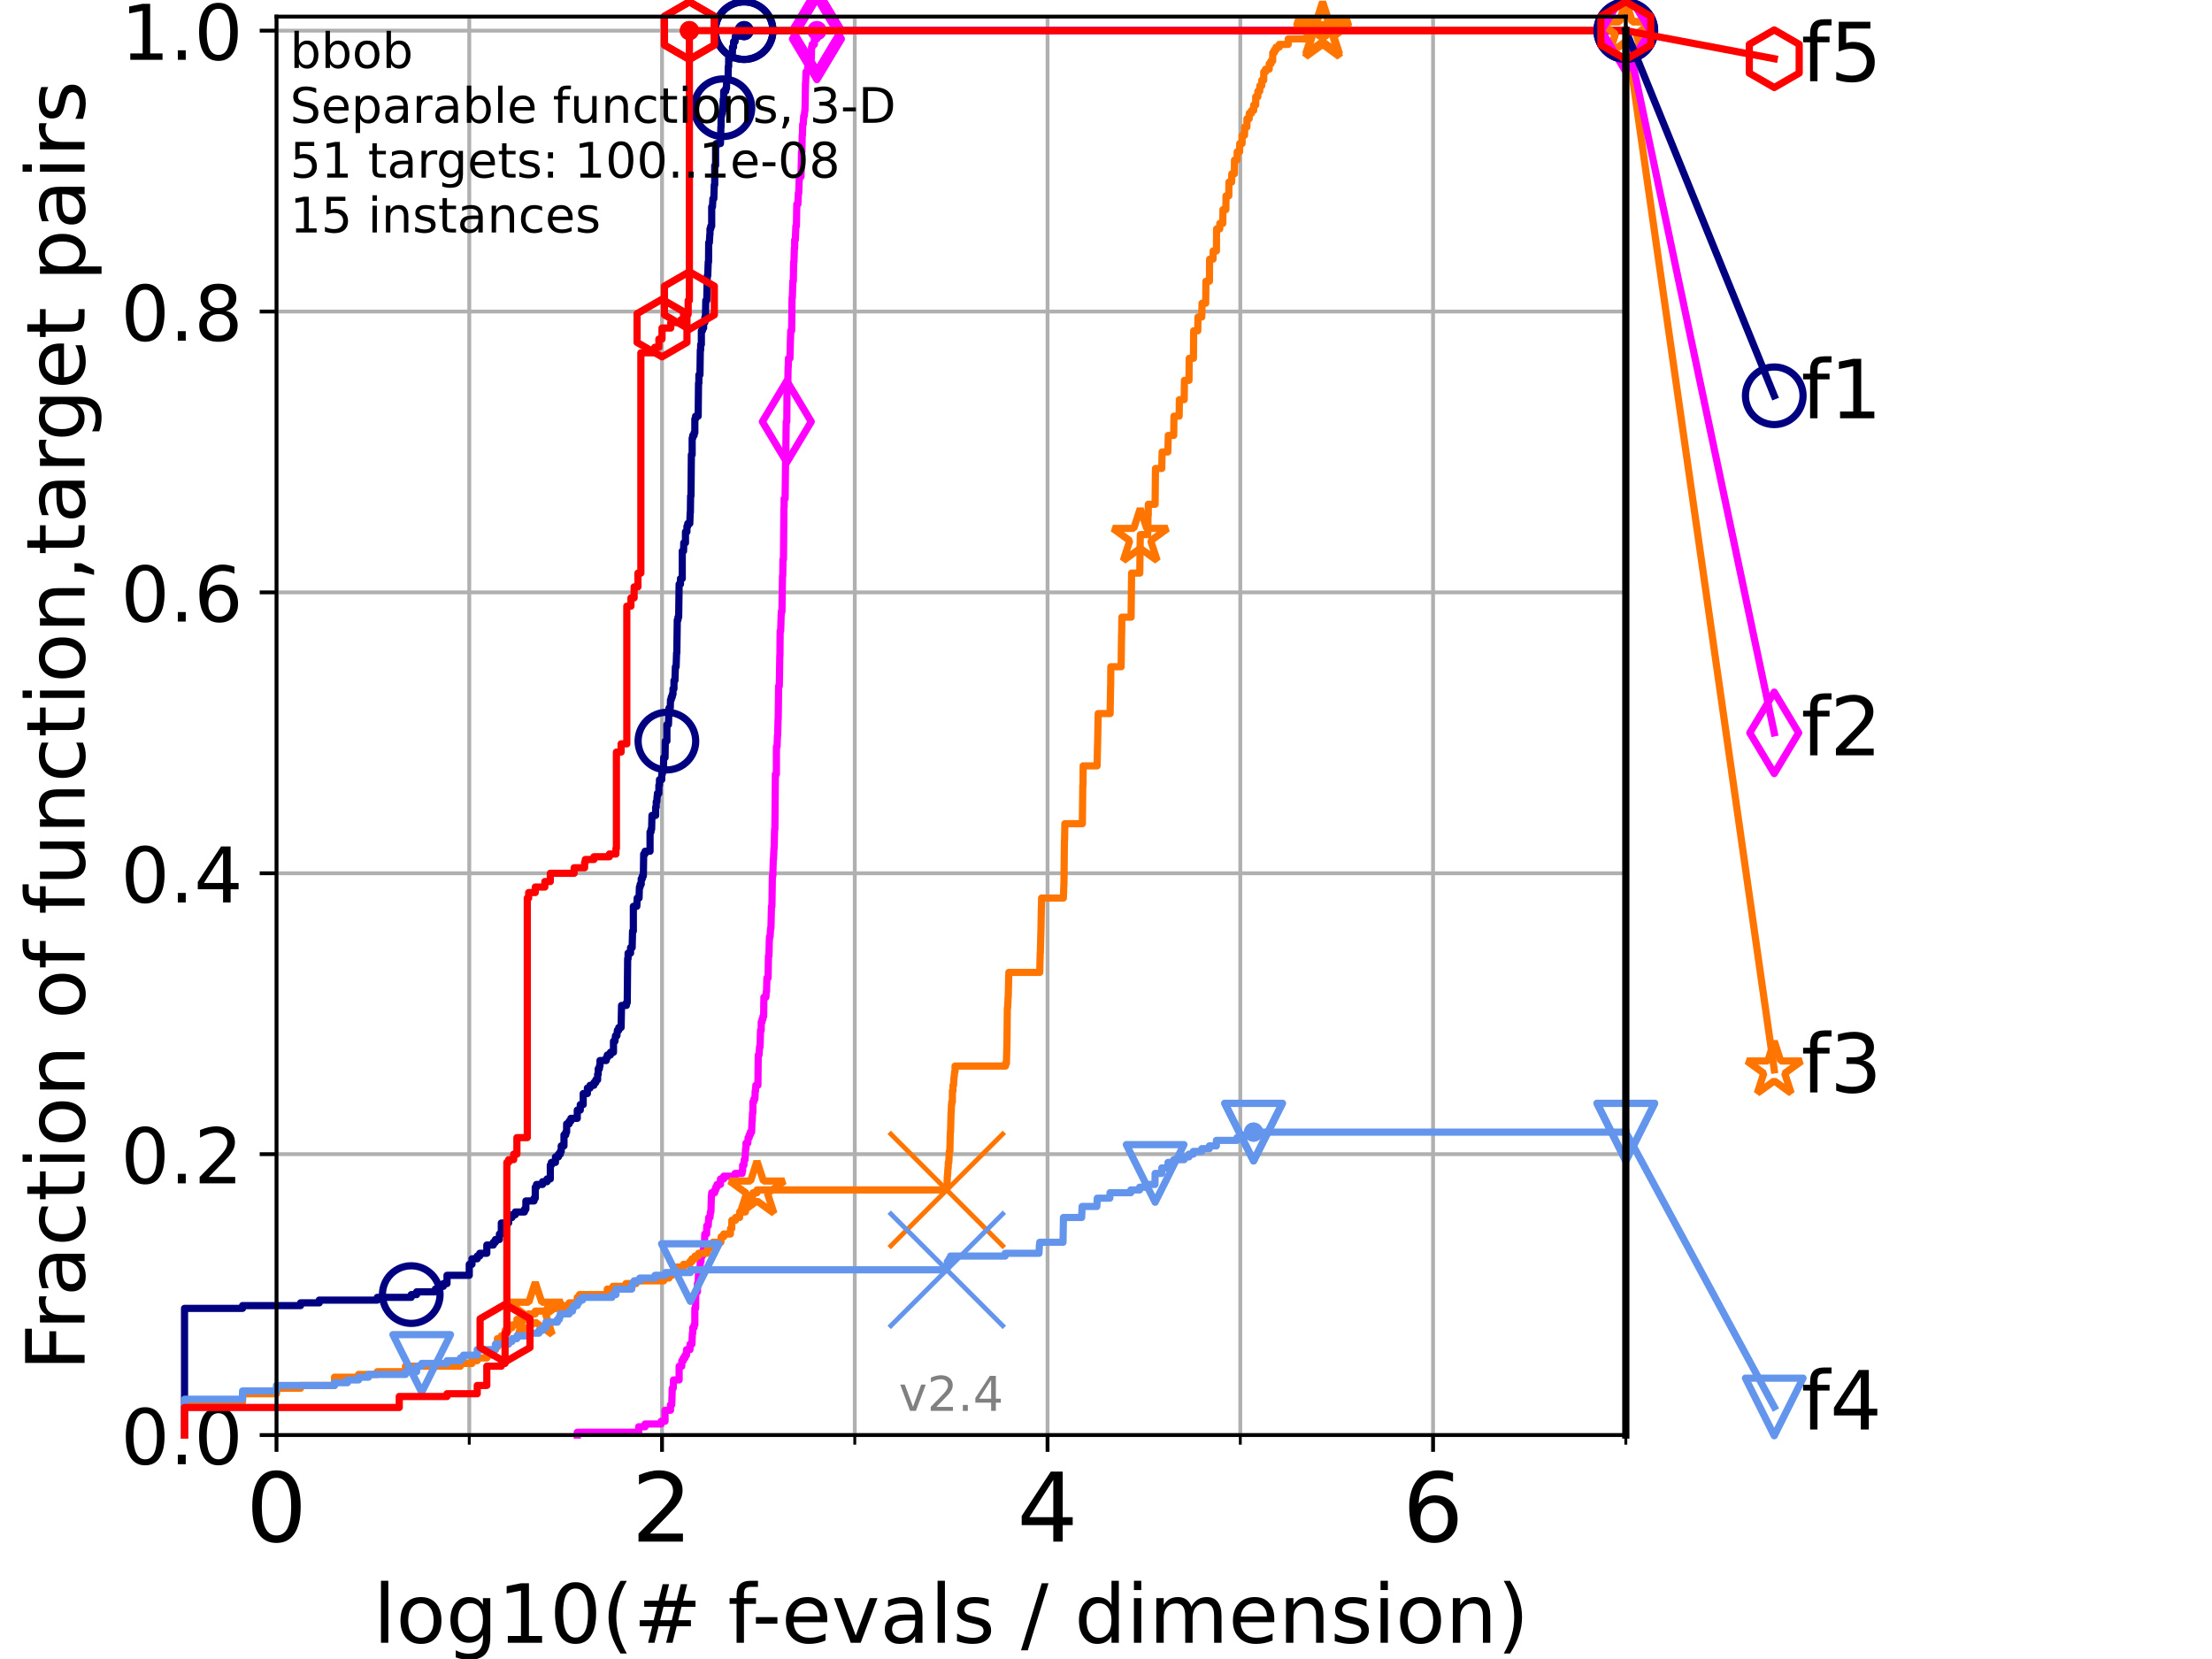 <?xml version="1.0" encoding="utf-8" standalone="no"?>
<!DOCTYPE svg PUBLIC "-//W3C//DTD SVG 1.1//EN"
  "http://www.w3.org/Graphics/SVG/1.1/DTD/svg11.dtd">
<!-- Created with matplotlib (https://matplotlib.org/) -->
<svg height="345.6pt" version="1.1" viewBox="0 0 460.8 345.6" width="460.8pt" xmlns="http://www.w3.org/2000/svg" xmlns:xlink="http://www.w3.org/1999/xlink">
 <defs>
  <style type="text/css">*{stroke-linecap:butt;stroke-linejoin:round;}</style>
 </defs>
 <g id="figure_1">
  <g id="patch_1">
   <path d="M 0 345.6 
L 460.8 345.6 
L 460.8 0 
L 0 0 
z
" style="fill:#ffffff;"/>
  </g>
  <g id="axes_1">
   <g id="patch_2">
    <path d="M 57.6 298.944 
L 338.688 298.944 
L 338.688 3.456 
L 57.6 3.456 
z
" style="fill:#ffffff;"/>
   </g>
   <g id="matplotlib.axis_1">
    <g id="xtick_1">
     <g id="line2d_1">
      <path clip-path="url(#p41b5a83012)" d="M 57.6 298.944 
L 57.6 3.456 
" style="fill:none;stroke:#b0b0b0;stroke-linecap:square;stroke-width:0.8;"/>
     </g>
     <g id="line2d_2">
      <defs>
       <path d="M 0 0 
L 0 3.5 
" id="m60fa154d9a" style="stroke:#000000;stroke-width:0.8;"/>
      </defs>
      <g>
       <use style="stroke:#000000;stroke-width:0.8;" x="57.6" xlink:href="#m60fa154d9a" y="298.944"/>
      </g>
     </g>
     <g id="text_1">
      <!-- 0 -->
      <g transform="translate(51.237 321.141)scale(0.2 -0.2)">
       <defs>
        <path d="M 31.781 66.406 
Q 24.172 66.406 20.328 58.906 
Q 16.5 51.422 16.5 36.375 
Q 16.5 21.391 20.328 13.891 
Q 24.172 6.391 31.781 6.391 
Q 39.453 6.391 43.281 13.891 
Q 47.125 21.391 47.125 36.375 
Q 47.125 51.422 43.281 58.906 
Q 39.453 66.406 31.781 66.406 
z
M 31.781 74.219 
Q 44.047 74.219 50.516 64.516 
Q 56.984 54.828 56.984 36.375 
Q 56.984 17.969 50.516 8.266 
Q 44.047 -1.422 31.781 -1.422 
Q 19.531 -1.422 13.062 8.266 
Q 6.594 17.969 6.594 36.375 
Q 6.594 54.828 13.062 64.516 
Q 19.531 74.219 31.781 74.219 
z
" id="DejaVuSans-48"/>
       </defs>
       <use xlink:href="#DejaVuSans-48"/>
      </g>
     </g>
    </g>
    <g id="xtick_2">
     <g id="line2d_3">
      <path clip-path="url(#p41b5a83012)" d="M 137.911 298.944 
L 137.911 3.456 
" style="fill:none;stroke:#b0b0b0;stroke-linecap:square;stroke-width:0.8;"/>
     </g>
     <g id="line2d_4">
      <g>
       <use style="stroke:#000000;stroke-width:0.8;" x="137.911" xlink:href="#m60fa154d9a" y="298.944"/>
      </g>
     </g>
     <g id="text_2">
      <!-- 2 -->
      <g transform="translate(131.548 321.141)scale(0.2 -0.2)">
       <defs>
        <path d="M 19.188 8.297 
L 53.609 8.297 
L 53.609 0 
L 7.328 0 
L 7.328 8.297 
Q 12.938 14.109 22.625 23.891 
Q 32.328 33.688 34.812 36.531 
Q 39.547 41.844 41.422 45.531 
Q 43.312 49.219 43.312 52.781 
Q 43.312 58.594 39.234 62.25 
Q 35.156 65.922 28.609 65.922 
Q 23.969 65.922 18.812 64.312 
Q 13.672 62.703 7.812 59.422 
L 7.812 69.391 
Q 13.766 71.781 18.938 73 
Q 24.125 74.219 28.422 74.219 
Q 39.75 74.219 46.484 68.547 
Q 53.219 62.891 53.219 53.422 
Q 53.219 48.922 51.531 44.891 
Q 49.859 40.875 45.406 35.406 
Q 44.188 33.984 37.641 27.219 
Q 31.109 20.453 19.188 8.297 
z
" id="DejaVuSans-50"/>
       </defs>
       <use xlink:href="#DejaVuSans-50"/>
      </g>
     </g>
    </g>
    <g id="xtick_3">
     <g id="line2d_5">
      <path clip-path="url(#p41b5a83012)" d="M 218.222 298.944 
L 218.222 3.456 
" style="fill:none;stroke:#b0b0b0;stroke-linecap:square;stroke-width:0.8;"/>
     </g>
     <g id="line2d_6">
      <g>
       <use style="stroke:#000000;stroke-width:0.8;" x="218.222" xlink:href="#m60fa154d9a" y="298.944"/>
      </g>
     </g>
     <g id="text_3">
      <!-- 4 -->
      <g transform="translate(211.859 321.141)scale(0.2 -0.2)">
       <defs>
        <path d="M 37.797 64.312 
L 12.891 25.391 
L 37.797 25.391 
z
M 35.203 72.906 
L 47.609 72.906 
L 47.609 25.391 
L 58.016 25.391 
L 58.016 17.188 
L 47.609 17.188 
L 47.609 0 
L 37.797 0 
L 37.797 17.188 
L 4.891 17.188 
L 4.891 26.703 
z
" id="DejaVuSans-52"/>
       </defs>
       <use xlink:href="#DejaVuSans-52"/>
      </g>
     </g>
    </g>
    <g id="xtick_4">
     <g id="line2d_7">
      <path clip-path="url(#p41b5a83012)" d="M 298.533 298.944 
L 298.533 3.456 
" style="fill:none;stroke:#b0b0b0;stroke-linecap:square;stroke-width:0.8;"/>
     </g>
     <g id="line2d_8">
      <g>
       <use style="stroke:#000000;stroke-width:0.8;" x="298.533" xlink:href="#m60fa154d9a" y="298.944"/>
      </g>
     </g>
     <g id="text_4">
      <!-- 6 -->
      <g transform="translate(292.17 321.141)scale(0.2 -0.2)">
       <defs>
        <path d="M 33.016 40.375 
Q 26.375 40.375 22.484 35.828 
Q 18.609 31.297 18.609 23.391 
Q 18.609 15.531 22.484 10.953 
Q 26.375 6.391 33.016 6.391 
Q 39.656 6.391 43.531 10.953 
Q 47.406 15.531 47.406 23.391 
Q 47.406 31.297 43.531 35.828 
Q 39.656 40.375 33.016 40.375 
z
M 52.594 71.297 
L 52.594 62.312 
Q 48.875 64.062 45.094 64.984 
Q 41.312 65.922 37.594 65.922 
Q 27.828 65.922 22.672 59.328 
Q 17.531 52.734 16.797 39.406 
Q 19.672 43.656 24.016 45.922 
Q 28.375 48.188 33.594 48.188 
Q 44.578 48.188 50.953 41.516 
Q 57.328 34.859 57.328 23.391 
Q 57.328 12.156 50.688 5.359 
Q 44.047 -1.422 33.016 -1.422 
Q 20.359 -1.422 13.672 8.266 
Q 6.984 17.969 6.984 36.375 
Q 6.984 53.656 15.188 63.938 
Q 23.391 74.219 37.203 74.219 
Q 40.922 74.219 44.703 73.484 
Q 48.484 72.75 52.594 71.297 
z
" id="DejaVuSans-54"/>
       </defs>
       <use xlink:href="#DejaVuSans-54"/>
      </g>
     </g>
    </g>
    <g id="xtick_5">
     <g id="line2d_9">
      <path clip-path="url(#p41b5a83012)" d="M 97.755 298.944 
L 97.755 3.456 
" style="fill:none;stroke:#b0b0b0;stroke-linecap:square;stroke-width:0.8;"/>
     </g>
     <g id="line2d_10">
      <defs>
       <path d="M 0 0 
L 0 2 
" id="m000099821c" style="stroke:#000000;stroke-width:0.6;"/>
      </defs>
      <g>
       <use style="stroke:#000000;stroke-width:0.6;" x="97.755" xlink:href="#m000099821c" y="298.944"/>
      </g>
     </g>
    </g>
    <g id="xtick_6">
     <g id="line2d_11">
      <path clip-path="url(#p41b5a83012)" d="M 178.066 298.944 
L 178.066 3.456 
" style="fill:none;stroke:#b0b0b0;stroke-linecap:square;stroke-width:0.8;"/>
     </g>
     <g id="line2d_12">
      <g>
       <use style="stroke:#000000;stroke-width:0.6;" x="178.066" xlink:href="#m000099821c" y="298.944"/>
      </g>
     </g>
    </g>
    <g id="xtick_7">
     <g id="line2d_13">
      <path clip-path="url(#p41b5a83012)" d="M 258.377 298.944 
L 258.377 3.456 
" style="fill:none;stroke:#b0b0b0;stroke-linecap:square;stroke-width:0.8;"/>
     </g>
     <g id="line2d_14">
      <g>
       <use style="stroke:#000000;stroke-width:0.6;" x="258.377" xlink:href="#m000099821c" y="298.944"/>
      </g>
     </g>
    </g>
    <g id="xtick_8">
     <g id="line2d_15">
      <path clip-path="url(#p41b5a83012)" d="M 338.688 298.944 
L 338.688 3.456 
" style="fill:none;stroke:#b0b0b0;stroke-linecap:square;stroke-width:0.8;"/>
     </g>
     <g id="line2d_16">
      <g>
       <use style="stroke:#000000;stroke-width:0.6;" x="338.688" xlink:href="#m000099821c" y="298.944"/>
      </g>
     </g>
    </g>
    <g id="text_5">
     <!-- log10(# f-evals / dimension) -->
     <g transform="translate(77.764 342.218)scale(0.17 -0.17)">
      <defs>
       <path d="M 9.422 75.984 
L 18.406 75.984 
L 18.406 0 
L 9.422 0 
z
" id="DejaVuSans-108"/>
       <path d="M 30.609 48.391 
Q 23.391 48.391 19.188 42.75 
Q 14.984 37.109 14.984 27.297 
Q 14.984 17.484 19.156 11.844 
Q 23.344 6.203 30.609 6.203 
Q 37.797 6.203 41.984 11.859 
Q 46.188 17.531 46.188 27.297 
Q 46.188 37.016 41.984 42.703 
Q 37.797 48.391 30.609 48.391 
z
M 30.609 56 
Q 42.328 56 49.016 48.375 
Q 55.719 40.766 55.719 27.297 
Q 55.719 13.875 49.016 6.219 
Q 42.328 -1.422 30.609 -1.422 
Q 18.844 -1.422 12.172 6.219 
Q 5.516 13.875 5.516 27.297 
Q 5.516 40.766 12.172 48.375 
Q 18.844 56 30.609 56 
z
" id="DejaVuSans-111"/>
       <path d="M 45.406 27.984 
Q 45.406 37.75 41.375 43.109 
Q 37.359 48.484 30.078 48.484 
Q 22.859 48.484 18.828 43.109 
Q 14.797 37.75 14.797 27.984 
Q 14.797 18.266 18.828 12.891 
Q 22.859 7.516 30.078 7.516 
Q 37.359 7.516 41.375 12.891 
Q 45.406 18.266 45.406 27.984 
z
M 54.391 6.781 
Q 54.391 -7.172 48.188 -13.984 
Q 42 -20.797 29.203 -20.797 
Q 24.469 -20.797 20.266 -20.094 
Q 16.062 -19.391 12.109 -17.922 
L 12.109 -9.188 
Q 16.062 -11.328 19.922 -12.344 
Q 23.781 -13.375 27.781 -13.375 
Q 36.625 -13.375 41.016 -8.766 
Q 45.406 -4.156 45.406 5.172 
L 45.406 9.625 
Q 42.625 4.781 38.281 2.391 
Q 33.938 0 27.875 0 
Q 17.828 0 11.672 7.656 
Q 5.516 15.328 5.516 27.984 
Q 5.516 40.672 11.672 48.328 
Q 17.828 56 27.875 56 
Q 33.938 56 38.281 53.609 
Q 42.625 51.219 45.406 46.391 
L 45.406 54.688 
L 54.391 54.688 
z
" id="DejaVuSans-103"/>
       <path d="M 12.406 8.297 
L 28.516 8.297 
L 28.516 63.922 
L 10.984 60.406 
L 10.984 69.391 
L 28.422 72.906 
L 38.281 72.906 
L 38.281 8.297 
L 54.391 8.297 
L 54.391 0 
L 12.406 0 
z
" id="DejaVuSans-49"/>
       <path d="M 31 75.875 
Q 24.469 64.656 21.281 53.656 
Q 18.109 42.672 18.109 31.391 
Q 18.109 20.125 21.312 9.062 
Q 24.516 -2 31 -13.188 
L 23.188 -13.188 
Q 15.875 -1.703 12.234 9.375 
Q 8.594 20.453 8.594 31.391 
Q 8.594 42.281 12.203 53.312 
Q 15.828 64.359 23.188 75.875 
z
" id="DejaVuSans-40"/>
       <path d="M 51.125 44 
L 36.922 44 
L 32.812 27.688 
L 47.125 27.688 
z
M 43.797 71.781 
L 38.719 51.516 
L 52.984 51.516 
L 58.109 71.781 
L 65.922 71.781 
L 60.891 51.516 
L 76.125 51.516 
L 76.125 44 
L 58.984 44 
L 54.984 27.688 
L 70.516 27.688 
L 70.516 20.219 
L 53.078 20.219 
L 48 0 
L 40.188 0 
L 45.219 20.219 
L 30.906 20.219 
L 25.875 0 
L 18.016 0 
L 23.094 20.219 
L 7.719 20.219 
L 7.719 27.688 
L 24.906 27.688 
L 29 44 
L 13.281 44 
L 13.281 51.516 
L 30.906 51.516 
L 35.891 71.781 
z
" id="DejaVuSans-35"/>
       <path id="DejaVuSans-32"/>
       <path d="M 37.109 75.984 
L 37.109 68.5 
L 28.516 68.5 
Q 23.688 68.5 21.797 66.547 
Q 19.922 64.594 19.922 59.516 
L 19.922 54.688 
L 34.719 54.688 
L 34.719 47.703 
L 19.922 47.703 
L 19.922 0 
L 10.891 0 
L 10.891 47.703 
L 2.297 47.703 
L 2.297 54.688 
L 10.891 54.688 
L 10.891 58.5 
Q 10.891 67.625 15.141 71.797 
Q 19.391 75.984 28.609 75.984 
z
" id="DejaVuSans-102"/>
       <path d="M 4.891 31.391 
L 31.203 31.391 
L 31.203 23.391 
L 4.891 23.391 
z
" id="DejaVuSans-45"/>
       <path d="M 56.203 29.594 
L 56.203 25.203 
L 14.891 25.203 
Q 15.484 15.922 20.484 11.062 
Q 25.484 6.203 34.422 6.203 
Q 39.594 6.203 44.453 7.469 
Q 49.312 8.734 54.109 11.281 
L 54.109 2.781 
Q 49.266 0.734 44.188 -0.344 
Q 39.109 -1.422 33.891 -1.422 
Q 20.797 -1.422 13.156 6.188 
Q 5.516 13.812 5.516 26.812 
Q 5.516 40.234 12.766 48.109 
Q 20.016 56 32.328 56 
Q 43.359 56 49.781 48.891 
Q 56.203 41.797 56.203 29.594 
z
M 47.219 32.234 
Q 47.125 39.594 43.094 43.984 
Q 39.062 48.391 32.422 48.391 
Q 24.906 48.391 20.391 44.141 
Q 15.875 39.891 15.188 32.172 
z
" id="DejaVuSans-101"/>
       <path d="M 2.984 54.688 
L 12.5 54.688 
L 29.594 8.797 
L 46.688 54.688 
L 56.203 54.688 
L 35.688 0 
L 23.484 0 
z
" id="DejaVuSans-118"/>
       <path d="M 34.281 27.484 
Q 23.391 27.484 19.188 25 
Q 14.984 22.516 14.984 16.5 
Q 14.984 11.719 18.141 8.906 
Q 21.297 6.109 26.703 6.109 
Q 34.188 6.109 38.703 11.406 
Q 43.219 16.703 43.219 25.484 
L 43.219 27.484 
z
M 52.203 31.203 
L 52.203 0 
L 43.219 0 
L 43.219 8.297 
Q 40.141 3.328 35.547 0.953 
Q 30.953 -1.422 24.312 -1.422 
Q 15.922 -1.422 10.953 3.297 
Q 6 8.016 6 15.922 
Q 6 25.141 12.172 29.828 
Q 18.359 34.516 30.609 34.516 
L 43.219 34.516 
L 43.219 35.406 
Q 43.219 41.609 39.141 45 
Q 35.062 48.391 27.688 48.391 
Q 23 48.391 18.547 47.266 
Q 14.109 46.141 10.016 43.891 
L 10.016 52.203 
Q 14.938 54.109 19.578 55.047 
Q 24.219 56 28.609 56 
Q 40.484 56 46.344 49.844 
Q 52.203 43.703 52.203 31.203 
z
" id="DejaVuSans-97"/>
       <path d="M 44.281 53.078 
L 44.281 44.578 
Q 40.484 46.531 36.375 47.5 
Q 32.281 48.484 27.875 48.484 
Q 21.188 48.484 17.844 46.438 
Q 14.5 44.391 14.5 40.281 
Q 14.5 37.156 16.891 35.375 
Q 19.281 33.594 26.516 31.984 
L 29.594 31.297 
Q 39.156 29.25 43.188 25.516 
Q 47.219 21.781 47.219 15.094 
Q 47.219 7.469 41.188 3.016 
Q 35.156 -1.422 24.609 -1.422 
Q 20.219 -1.422 15.453 -0.562 
Q 10.688 0.297 5.422 2 
L 5.422 11.281 
Q 10.406 8.688 15.234 7.391 
Q 20.062 6.109 24.812 6.109 
Q 31.156 6.109 34.562 8.281 
Q 37.984 10.453 37.984 14.406 
Q 37.984 18.062 35.516 20.016 
Q 33.062 21.969 24.703 23.781 
L 21.578 24.516 
Q 13.234 26.266 9.516 29.906 
Q 5.812 33.547 5.812 39.891 
Q 5.812 47.609 11.281 51.797 
Q 16.75 56 26.812 56 
Q 31.781 56 36.172 55.266 
Q 40.578 54.547 44.281 53.078 
z
" id="DejaVuSans-115"/>
       <path d="M 25.391 72.906 
L 33.688 72.906 
L 8.297 -9.281 
L 0 -9.281 
z
" id="DejaVuSans-47"/>
       <path d="M 45.406 46.391 
L 45.406 75.984 
L 54.391 75.984 
L 54.391 0 
L 45.406 0 
L 45.406 8.203 
Q 42.578 3.328 38.25 0.953 
Q 33.938 -1.422 27.875 -1.422 
Q 17.969 -1.422 11.734 6.484 
Q 5.516 14.406 5.516 27.297 
Q 5.516 40.188 11.734 48.094 
Q 17.969 56 27.875 56 
Q 33.938 56 38.25 53.625 
Q 42.578 51.266 45.406 46.391 
z
M 14.797 27.297 
Q 14.797 17.391 18.875 11.75 
Q 22.953 6.109 30.078 6.109 
Q 37.203 6.109 41.297 11.75 
Q 45.406 17.391 45.406 27.297 
Q 45.406 37.203 41.297 42.844 
Q 37.203 48.484 30.078 48.484 
Q 22.953 48.484 18.875 42.844 
Q 14.797 37.203 14.797 27.297 
z
" id="DejaVuSans-100"/>
       <path d="M 9.422 54.688 
L 18.406 54.688 
L 18.406 0 
L 9.422 0 
z
M 9.422 75.984 
L 18.406 75.984 
L 18.406 64.594 
L 9.422 64.594 
z
" id="DejaVuSans-105"/>
       <path d="M 52 44.188 
Q 55.375 50.25 60.062 53.125 
Q 64.75 56 71.094 56 
Q 79.641 56 84.281 50.016 
Q 88.922 44.047 88.922 33.016 
L 88.922 0 
L 79.891 0 
L 79.891 32.719 
Q 79.891 40.578 77.094 44.375 
Q 74.312 48.188 68.609 48.188 
Q 61.625 48.188 57.562 43.547 
Q 53.516 38.922 53.516 30.906 
L 53.516 0 
L 44.484 0 
L 44.484 32.719 
Q 44.484 40.625 41.703 44.406 
Q 38.922 48.188 33.109 48.188 
Q 26.219 48.188 22.156 43.531 
Q 18.109 38.875 18.109 30.906 
L 18.109 0 
L 9.078 0 
L 9.078 54.688 
L 18.109 54.688 
L 18.109 46.188 
Q 21.188 51.219 25.484 53.609 
Q 29.781 56 35.688 56 
Q 41.656 56 45.828 52.969 
Q 50 49.953 52 44.188 
z
" id="DejaVuSans-109"/>
       <path d="M 54.891 33.016 
L 54.891 0 
L 45.906 0 
L 45.906 32.719 
Q 45.906 40.484 42.875 44.328 
Q 39.844 48.188 33.797 48.188 
Q 26.516 48.188 22.312 43.547 
Q 18.109 38.922 18.109 30.906 
L 18.109 0 
L 9.078 0 
L 9.078 54.688 
L 18.109 54.688 
L 18.109 46.188 
Q 21.344 51.125 25.703 53.562 
Q 30.078 56 35.797 56 
Q 45.219 56 50.047 50.172 
Q 54.891 44.344 54.891 33.016 
z
" id="DejaVuSans-110"/>
       <path d="M 8.016 75.875 
L 15.828 75.875 
Q 23.141 64.359 26.781 53.312 
Q 30.422 42.281 30.422 31.391 
Q 30.422 20.453 26.781 9.375 
Q 23.141 -1.703 15.828 -13.188 
L 8.016 -13.188 
Q 14.5 -2 17.703 9.062 
Q 20.906 20.125 20.906 31.391 
Q 20.906 42.672 17.703 53.656 
Q 14.5 64.656 8.016 75.875 
z
" id="DejaVuSans-41"/>
      </defs>
      <use xlink:href="#DejaVuSans-108"/>
      <use x="27.783" xlink:href="#DejaVuSans-111"/>
      <use x="88.965" xlink:href="#DejaVuSans-103"/>
      <use x="152.441" xlink:href="#DejaVuSans-49"/>
      <use x="216.064" xlink:href="#DejaVuSans-48"/>
      <use x="279.688" xlink:href="#DejaVuSans-40"/>
      <use x="318.701" xlink:href="#DejaVuSans-35"/>
      <use x="402.49" xlink:href="#DejaVuSans-32"/>
      <use x="434.277" xlink:href="#DejaVuSans-102"/>
      <use x="463.982" xlink:href="#DejaVuSans-45"/>
      <use x="500.066" xlink:href="#DejaVuSans-101"/>
      <use x="561.59" xlink:href="#DejaVuSans-118"/>
      <use x="620.77" xlink:href="#DejaVuSans-97"/>
      <use x="682.049" xlink:href="#DejaVuSans-108"/>
      <use x="709.832" xlink:href="#DejaVuSans-115"/>
      <use x="761.932" xlink:href="#DejaVuSans-32"/>
      <use x="793.719" xlink:href="#DejaVuSans-47"/>
      <use x="827.41" xlink:href="#DejaVuSans-32"/>
      <use x="859.197" xlink:href="#DejaVuSans-100"/>
      <use x="922.674" xlink:href="#DejaVuSans-105"/>
      <use x="950.457" xlink:href="#DejaVuSans-109"/>
      <use x="1047.869" xlink:href="#DejaVuSans-101"/>
      <use x="1109.393" xlink:href="#DejaVuSans-110"/>
      <use x="1172.771" xlink:href="#DejaVuSans-115"/>
      <use x="1224.871" xlink:href="#DejaVuSans-105"/>
      <use x="1252.654" xlink:href="#DejaVuSans-111"/>
      <use x="1313.836" xlink:href="#DejaVuSans-110"/>
      <use x="1377.215" xlink:href="#DejaVuSans-41"/>
     </g>
    </g>
   </g>
   <g id="matplotlib.axis_2">
    <g id="ytick_1">
     <g id="line2d_17">
      <path clip-path="url(#p41b5a83012)" d="M 57.6 298.944 
L 338.688 298.944 
" style="fill:none;stroke:#b0b0b0;stroke-linecap:square;stroke-width:0.8;"/>
     </g>
     <g id="line2d_18">
      <defs>
       <path d="M 0 0 
L -3.5 0 
" id="m803ca64f94" style="stroke:#000000;stroke-width:0.8;"/>
      </defs>
      <g>
       <use style="stroke:#000000;stroke-width:0.8;" x="57.6" xlink:href="#m803ca64f94" y="298.944"/>
      </g>
     </g>
     <g id="text_6">
      <!-- 0.0 -->
      <g transform="translate(25.155 305.023)scale(0.16 -0.16)">
       <defs>
        <path d="M 10.688 12.406 
L 21 12.406 
L 21 0 
L 10.688 0 
z
" id="DejaVuSans-46"/>
       </defs>
       <use xlink:href="#DejaVuSans-48"/>
       <use x="63.623" xlink:href="#DejaVuSans-46"/>
       <use x="95.41" xlink:href="#DejaVuSans-48"/>
      </g>
     </g>
    </g>
    <g id="ytick_2">
     <g id="line2d_19">
      <path clip-path="url(#p41b5a83012)" d="M 57.6 240.432 
L 338.688 240.432 
" style="fill:none;stroke:#b0b0b0;stroke-linecap:square;stroke-width:0.8;"/>
     </g>
     <g id="line2d_20">
      <g>
       <use style="stroke:#000000;stroke-width:0.8;" x="57.6" xlink:href="#m803ca64f94" y="240.432"/>
      </g>
     </g>
     <g id="text_7">
      <!-- 0.2 -->
      <g transform="translate(25.155 246.51)scale(0.16 -0.16)">
       <use xlink:href="#DejaVuSans-48"/>
       <use x="63.623" xlink:href="#DejaVuSans-46"/>
       <use x="95.41" xlink:href="#DejaVuSans-50"/>
      </g>
     </g>
    </g>
    <g id="ytick_3">
     <g id="line2d_21">
      <path clip-path="url(#p41b5a83012)" d="M 57.6 181.919 
L 338.688 181.919 
" style="fill:none;stroke:#b0b0b0;stroke-linecap:square;stroke-width:0.8;"/>
     </g>
     <g id="line2d_22">
      <g>
       <use style="stroke:#000000;stroke-width:0.8;" x="57.6" xlink:href="#m803ca64f94" y="181.919"/>
      </g>
     </g>
     <g id="text_8">
      <!-- 0.4 -->
      <g transform="translate(25.155 187.998)scale(0.16 -0.16)">
       <use xlink:href="#DejaVuSans-48"/>
       <use x="63.623" xlink:href="#DejaVuSans-46"/>
       <use x="95.41" xlink:href="#DejaVuSans-52"/>
      </g>
     </g>
    </g>
    <g id="ytick_4">
     <g id="line2d_23">
      <path clip-path="url(#p41b5a83012)" d="M 57.6 123.407 
L 338.688 123.407 
" style="fill:none;stroke:#b0b0b0;stroke-linecap:square;stroke-width:0.8;"/>
     </g>
     <g id="line2d_24">
      <g>
       <use style="stroke:#000000;stroke-width:0.8;" x="57.6" xlink:href="#m803ca64f94" y="123.407"/>
      </g>
     </g>
     <g id="text_9">
      <!-- 0.6 -->
      <g transform="translate(25.155 129.485)scale(0.16 -0.16)">
       <use xlink:href="#DejaVuSans-48"/>
       <use x="63.623" xlink:href="#DejaVuSans-46"/>
       <use x="95.41" xlink:href="#DejaVuSans-54"/>
      </g>
     </g>
    </g>
    <g id="ytick_5">
     <g id="line2d_25">
      <path clip-path="url(#p41b5a83012)" d="M 57.6 64.894 
L 338.688 64.894 
" style="fill:none;stroke:#b0b0b0;stroke-linecap:square;stroke-width:0.8;"/>
     </g>
     <g id="line2d_26">
      <g>
       <use style="stroke:#000000;stroke-width:0.8;" x="57.6" xlink:href="#m803ca64f94" y="64.894"/>
      </g>
     </g>
     <g id="text_10">
      <!-- 0.8 -->
      <g transform="translate(25.155 70.973)scale(0.16 -0.16)">
       <defs>
        <path d="M 31.781 34.625 
Q 24.75 34.625 20.719 30.859 
Q 16.703 27.094 16.703 20.516 
Q 16.703 13.922 20.719 10.156 
Q 24.75 6.391 31.781 6.391 
Q 38.812 6.391 42.859 10.172 
Q 46.922 13.969 46.922 20.516 
Q 46.922 27.094 42.891 30.859 
Q 38.875 34.625 31.781 34.625 
z
M 21.922 38.812 
Q 15.578 40.375 12.031 44.719 
Q 8.5 49.078 8.5 55.328 
Q 8.5 64.062 14.719 69.141 
Q 20.953 74.219 31.781 74.219 
Q 42.672 74.219 48.875 69.141 
Q 55.078 64.062 55.078 55.328 
Q 55.078 49.078 51.531 44.719 
Q 48 40.375 41.703 38.812 
Q 48.828 37.156 52.797 32.312 
Q 56.781 27.484 56.781 20.516 
Q 56.781 9.906 50.312 4.234 
Q 43.844 -1.422 31.781 -1.422 
Q 19.734 -1.422 13.25 4.234 
Q 6.781 9.906 6.781 20.516 
Q 6.781 27.484 10.781 32.312 
Q 14.797 37.156 21.922 38.812 
z
M 18.312 54.391 
Q 18.312 48.734 21.844 45.562 
Q 25.391 42.391 31.781 42.391 
Q 38.141 42.391 41.719 45.562 
Q 45.312 48.734 45.312 54.391 
Q 45.312 60.062 41.719 63.234 
Q 38.141 66.406 31.781 66.406 
Q 25.391 66.406 21.844 63.234 
Q 18.312 60.062 18.312 54.391 
z
" id="DejaVuSans-56"/>
       </defs>
       <use xlink:href="#DejaVuSans-48"/>
       <use x="63.623" xlink:href="#DejaVuSans-46"/>
       <use x="95.41" xlink:href="#DejaVuSans-56"/>
      </g>
     </g>
    </g>
    <g id="ytick_6">
     <g id="line2d_27">
      <path clip-path="url(#p41b5a83012)" d="M 57.6 6.382 
L 338.688 6.382 
" style="fill:none;stroke:#b0b0b0;stroke-linecap:square;stroke-width:0.8;"/>
     </g>
     <g id="line2d_28">
      <g>
       <use style="stroke:#000000;stroke-width:0.8;" x="57.6" xlink:href="#m803ca64f94" y="6.382"/>
      </g>
     </g>
     <g id="text_11">
      <!-- 1.0 -->
      <g transform="translate(25.155 12.46)scale(0.16 -0.16)">
       <use xlink:href="#DejaVuSans-49"/>
       <use x="63.623" xlink:href="#DejaVuSans-46"/>
       <use x="95.41" xlink:href="#DejaVuSans-48"/>
      </g>
     </g>
    </g>
    <g id="text_12">
     <!-- Fraction of function,target pairs -->
     <g transform="translate(17.62 285.585)rotate(-90)scale(0.17 -0.17)">
      <defs>
       <path d="M 9.812 72.906 
L 51.703 72.906 
L 51.703 64.594 
L 19.672 64.594 
L 19.672 43.109 
L 48.578 43.109 
L 48.578 34.812 
L 19.672 34.812 
L 19.672 0 
L 9.812 0 
z
" id="DejaVuSans-70"/>
       <path d="M 41.109 46.297 
Q 39.594 47.172 37.812 47.578 
Q 36.031 48 33.891 48 
Q 26.266 48 22.188 43.047 
Q 18.109 38.094 18.109 28.812 
L 18.109 0 
L 9.078 0 
L 9.078 54.688 
L 18.109 54.688 
L 18.109 46.188 
Q 20.953 51.172 25.484 53.578 
Q 30.031 56 36.531 56 
Q 37.453 56 38.578 55.875 
Q 39.703 55.766 41.062 55.516 
z
" id="DejaVuSans-114"/>
       <path d="M 48.781 52.594 
L 48.781 44.188 
Q 44.969 46.297 41.141 47.344 
Q 37.312 48.391 33.406 48.391 
Q 24.656 48.391 19.812 42.844 
Q 14.984 37.312 14.984 27.297 
Q 14.984 17.281 19.812 11.734 
Q 24.656 6.203 33.406 6.203 
Q 37.312 6.203 41.141 7.25 
Q 44.969 8.297 48.781 10.406 
L 48.781 2.094 
Q 45.016 0.344 40.984 -0.531 
Q 36.969 -1.422 32.422 -1.422 
Q 20.062 -1.422 12.781 6.344 
Q 5.516 14.109 5.516 27.297 
Q 5.516 40.672 12.859 48.328 
Q 20.219 56 33.016 56 
Q 37.156 56 41.109 55.141 
Q 45.062 54.297 48.781 52.594 
z
" id="DejaVuSans-99"/>
       <path d="M 18.312 70.219 
L 18.312 54.688 
L 36.812 54.688 
L 36.812 47.703 
L 18.312 47.703 
L 18.312 18.016 
Q 18.312 11.328 20.141 9.422 
Q 21.969 7.516 27.594 7.516 
L 36.812 7.516 
L 36.812 0 
L 27.594 0 
Q 17.188 0 13.234 3.875 
Q 9.281 7.766 9.281 18.016 
L 9.281 47.703 
L 2.688 47.703 
L 2.688 54.688 
L 9.281 54.688 
L 9.281 70.219 
z
" id="DejaVuSans-116"/>
       <path d="M 8.5 21.578 
L 8.5 54.688 
L 17.484 54.688 
L 17.484 21.922 
Q 17.484 14.156 20.5 10.266 
Q 23.531 6.391 29.594 6.391 
Q 36.859 6.391 41.078 11.031 
Q 45.312 15.672 45.312 23.688 
L 45.312 54.688 
L 54.297 54.688 
L 54.297 0 
L 45.312 0 
L 45.312 8.406 
Q 42.047 3.422 37.719 1 
Q 33.406 -1.422 27.688 -1.422 
Q 18.266 -1.422 13.375 4.438 
Q 8.5 10.297 8.5 21.578 
z
M 31.109 56 
z
" id="DejaVuSans-117"/>
       <path d="M 11.719 12.406 
L 22.016 12.406 
L 22.016 4 
L 14.016 -11.625 
L 7.719 -11.625 
L 11.719 4 
z
" id="DejaVuSans-44"/>
       <path d="M 18.109 8.203 
L 18.109 -20.797 
L 9.078 -20.797 
L 9.078 54.688 
L 18.109 54.688 
L 18.109 46.391 
Q 20.953 51.266 25.266 53.625 
Q 29.594 56 35.594 56 
Q 45.562 56 51.781 48.094 
Q 58.016 40.188 58.016 27.297 
Q 58.016 14.406 51.781 6.484 
Q 45.562 -1.422 35.594 -1.422 
Q 29.594 -1.422 25.266 0.953 
Q 20.953 3.328 18.109 8.203 
z
M 48.688 27.297 
Q 48.688 37.203 44.609 42.844 
Q 40.531 48.484 33.406 48.484 
Q 26.266 48.484 22.188 42.844 
Q 18.109 37.203 18.109 27.297 
Q 18.109 17.391 22.188 11.75 
Q 26.266 6.109 33.406 6.109 
Q 40.531 6.109 44.609 11.75 
Q 48.688 17.391 48.688 27.297 
z
" id="DejaVuSans-112"/>
      </defs>
      <use xlink:href="#DejaVuSans-70"/>
      <use x="50.27" xlink:href="#DejaVuSans-114"/>
      <use x="91.383" xlink:href="#DejaVuSans-97"/>
      <use x="152.662" xlink:href="#DejaVuSans-99"/>
      <use x="207.643" xlink:href="#DejaVuSans-116"/>
      <use x="246.852" xlink:href="#DejaVuSans-105"/>
      <use x="274.635" xlink:href="#DejaVuSans-111"/>
      <use x="335.816" xlink:href="#DejaVuSans-110"/>
      <use x="399.195" xlink:href="#DejaVuSans-32"/>
      <use x="430.982" xlink:href="#DejaVuSans-111"/>
      <use x="492.164" xlink:href="#DejaVuSans-102"/>
      <use x="527.369" xlink:href="#DejaVuSans-32"/>
      <use x="559.156" xlink:href="#DejaVuSans-102"/>
      <use x="594.361" xlink:href="#DejaVuSans-117"/>
      <use x="657.74" xlink:href="#DejaVuSans-110"/>
      <use x="721.119" xlink:href="#DejaVuSans-99"/>
      <use x="776.1" xlink:href="#DejaVuSans-116"/>
      <use x="815.309" xlink:href="#DejaVuSans-105"/>
      <use x="843.092" xlink:href="#DejaVuSans-111"/>
      <use x="904.273" xlink:href="#DejaVuSans-110"/>
      <use x="967.652" xlink:href="#DejaVuSans-44"/>
      <use x="999.439" xlink:href="#DejaVuSans-116"/>
      <use x="1038.648" xlink:href="#DejaVuSans-97"/>
      <use x="1099.928" xlink:href="#DejaVuSans-114"/>
      <use x="1139.291" xlink:href="#DejaVuSans-103"/>
      <use x="1202.768" xlink:href="#DejaVuSans-101"/>
      <use x="1264.291" xlink:href="#DejaVuSans-116"/>
      <use x="1303.5" xlink:href="#DejaVuSans-32"/>
      <use x="1335.287" xlink:href="#DejaVuSans-112"/>
      <use x="1398.764" xlink:href="#DejaVuSans-97"/>
      <use x="1460.043" xlink:href="#DejaVuSans-105"/>
      <use x="1487.826" xlink:href="#DejaVuSans-114"/>
      <use x="1528.939" xlink:href="#DejaVuSans-115"/>
     </g>
    </g>
   </g>
   <g id="line2d_29">
    <defs>
     <path d="M 0 1.5 
C 0.398 1.5 0.779 1.342 1.061 1.061 
C 1.342 0.779 1.5 0.398 1.5 0 
C 1.5 -0.398 1.342 -0.779 1.061 -1.061 
C 0.779 -1.342 0.398 -1.5 0 -1.5 
C -0.398 -1.5 -0.779 -1.342 -1.061 -1.061 
C -1.342 -0.779 -1.5 -0.398 -1.5 0 
C -1.5 0.398 -1.342 0.779 -1.061 1.061 
C -0.779 1.342 -0.398 1.5 0 1.5 
z
" id="mde0ba88b16" style="stroke:#000080;"/>
    </defs>
    <g>
     <use style="fill:#000080;stroke:#000080;" x="155.016" xlink:href="#mde0ba88b16" y="6.382"/>
     <use style="fill:#000080;stroke:#000080;" x="155.016" xlink:href="#mde0ba88b16" y="6.382"/>
    </g>
   </g>
   <g id="line2d_30">
    <path d="M 38.441 298.944 
L 38.441 272.556 
L 50.529 272.556 
L 50.529 271.982 
L 62.617 271.982 
L 62.617 271.409 
L 66.508 271.409 
L 66.508 270.835 
L 78.596 270.835 
L 78.596 270.261 
L 85.667 270.261 
L 85.667 269.688 
L 86.793 269.688 
L 86.793 269.114 
L 90.684 269.114 
L 90.684 268.54 
L 91.535 268.54 
L 91.535 267.967 
L 92.347 267.967 
L 92.347 267.393 
L 93.122 267.393 
L 93.122 265.672 
L 97.755 265.672 
L 97.755 263.378 
L 98.327 263.378 
L 98.327 262.23 
L 99.418 262.23 
L 99.418 261.657 
L 99.938 261.657 
L 99.938 261.083 
L 101.413 261.083 
L 101.413 259.362 
L 102.772 259.362 
L 102.772 258.788 
L 103.203 258.788 
L 103.203 258.215 
L 104.034 258.215 
L 104.034 257.067 
L 104.435 257.067 
L 104.435 254.773 
L 105.952 254.773 
L 105.952 253.626 
L 106.664 253.626 
L 106.664 253.052 
L 107.348 253.052 
L 107.348 252.478 
L 109.252 252.478 
L 109.252 251.905 
L 109.55 251.905 
L 109.55 250.184 
L 111.239 250.184 
L 111.239 249.61 
L 111.506 249.61 
L 111.506 247.315 
L 111.768 247.315 
L 111.768 246.742 
L 113.023 246.742 
L 113.023 246.168 
L 113.966 246.168 
L 113.966 245.594 
L 114.641 245.594 
L 114.641 242.726 
L 114.86 242.726 
L 114.86 242.152 
L 115.711 242.152 
L 115.711 241.005 
L 116.323 241.005 
L 116.323 240.432 
L 116.72 240.432 
L 116.72 239.858 
L 116.914 239.858 
L 116.914 238.711 
L 117.486 238.711 
L 117.486 236.416 
L 117.857 236.416 
L 117.857 235.842 
L 118.04 235.842 
L 118.04 234.121 
L 118.577 234.121 
L 118.577 233.548 
L 118.925 233.548 
L 118.925 232.974 
L 120.255 232.974 
L 120.255 231.253 
L 120.883 231.253 
L 120.883 230.106 
L 121.49 230.106 
L 121.49 227.811 
L 122.362 227.811 
L 122.362 226.664 
L 122.92 226.664 
L 122.92 226.09 
L 123.725 226.09 
L 123.725 225.517 
L 124.114 225.517 
L 124.114 224.943 
L 124.495 224.943 
L 124.495 223.796 
L 124.62 223.796 
L 124.62 222.648 
L 124.867 222.648 
L 124.867 222.075 
L 124.989 222.075 
L 124.989 220.927 
L 126.282 220.927 
L 126.282 220.354 
L 126.507 220.354 
L 126.507 219.78 
L 127.165 219.78 
L 127.165 219.206 
L 127.799 219.206 
L 127.799 216.912 
L 128.108 216.912 
L 128.21 215.765 
L 128.511 215.765 
L 128.611 214.617 
L 128.905 214.617 
L 128.905 214.044 
L 129.386 214.044 
L 129.48 209.454 
L 130.488 209.454 
L 130.488 208.881 
L 130.665 208.881 
L 130.752 199.702 
L 130.84 199.702 
L 130.84 198.555 
L 131.355 198.555 
L 131.355 197.408 
L 131.691 197.408 
L 131.774 193.966 
L 131.938 193.966 
L 131.938 188.803 
L 132.66 188.803 
L 132.738 187.082 
L 133.125 187.082 
L 133.201 184.787 
L 133.353 184.787 
L 133.353 184.214 
L 133.578 184.214 
L 133.578 183.066 
L 133.8 183.066 
L 133.8 182.493 
L 134.019 182.493 
L 134.092 177.903 
L 134.379 177.903 
L 134.379 177.33 
L 135.415 177.33 
L 135.415 173.314 
L 135.615 173.314 
L 135.615 172.741 
L 135.747 172.741 
L 135.813 169.872 
L 136.583 169.872 
L 136.583 168.151 
L 136.708 168.151 
L 136.708 167.004 
L 136.832 167.004 
L 136.894 165.857 
L 136.955 165.857 
L 136.955 165.283 
L 137.259 165.283 
L 137.259 163.562 
L 137.38 163.562 
L 137.38 162.415 
L 137.853 162.415 
L 137.853 161.268 
L 137.969 161.268 
L 137.969 160.694 
L 138.199 160.694 
L 138.256 157.826 
L 138.539 157.826 
L 138.595 154.384 
L 138.927 154.384 
L 138.927 150.942 
L 139.253 150.942 
L 139.36 147.5 
L 139.626 147.5 
L 139.678 145.779 
L 139.835 145.779 
L 139.835 145.205 
L 140.042 145.205 
L 140.042 144.632 
L 140.196 144.632 
L 140.196 143.484 
L 140.399 143.484 
L 140.399 141.763 
L 140.599 141.763 
L 140.699 138.895 
L 140.847 138.895 
L 140.944 136.027 
L 140.993 136.027 
L 141.09 129.143 
L 141.235 129.143 
L 141.235 128.569 
L 141.379 128.569 
L 141.474 121.686 
L 141.756 121.686 
L 141.756 120.538 
L 142.125 120.538 
L 142.125 114.802 
L 142.397 114.802 
L 142.442 113.081 
L 142.797 113.081 
L 142.797 110.786 
L 143.101 110.786 
L 143.101 109.639 
L 143.273 109.639 
L 143.273 109.065 
L 143.695 109.065 
L 143.779 106.771 
L 143.82 106.771 
L 143.862 103.329 
L 143.944 103.329 
L 144.026 94.724 
L 144.189 94.724 
L 144.189 91.282 
L 144.31 91.282 
L 144.31 90.708 
L 144.59 90.708 
L 144.59 90.135 
L 144.748 90.135 
L 144.748 87.267 
L 144.904 87.267 
L 144.904 86.693 
L 145.441 86.693 
L 145.516 79.809 
L 145.591 79.809 
L 145.591 78.088 
L 145.814 78.088 
L 145.888 72.925 
L 145.961 72.925 
L 145.961 71.778 
L 146.107 71.778 
L 146.107 68.91 
L 146.324 68.91 
L 146.324 68.336 
L 146.573 68.336 
L 146.573 67.189 
L 146.819 67.189 
L 146.854 66.041 
L 146.958 66.041 
L 147.027 62.599 
L 147.233 62.599 
L 147.335 57.437 
L 147.436 57.437 
L 147.537 54.568 
L 147.604 54.568 
L 147.637 50.553 
L 147.77 50.553 
L 147.868 48.832 
L 147.901 48.832 
L 147.901 47.685 
L 148.064 47.685 
L 148.064 47.111 
L 148.258 47.111 
L 148.258 43.095 
L 148.418 43.095 
L 148.513 41.374 
L 148.702 41.374 
L 148.796 38.506 
L 148.889 38.506 
L 148.889 34.491 
L 149.074 34.491 
L 149.074 30.475 
L 149.226 30.475 
L 149.226 29.901 
L 150.086 29.901 
L 150.172 26.459 
L 150.201 26.459 
L 150.23 24.165 
L 150.316 24.165 
L 150.316 23.591 
L 150.486 23.591 
L 150.486 23.018 
L 150.599 23.018 
L 150.655 20.723 
L 150.739 20.723 
L 150.766 19.002 
L 151.179 19.002 
L 151.179 18.428 
L 151.341 18.428 
L 151.368 16.707 
L 151.661 16.707 
L 151.714 13.839 
L 151.793 13.839 
L 151.793 12.118 
L 152.411 12.118 
L 152.411 10.971 
L 152.587 10.971 
L 152.587 9.824 
L 152.811 9.824 
L 152.811 8.676 
L 153.13 8.676 
L 153.178 7.529 
L 154.327 7.529 
L 154.327 6.955 
L 155.016 6.955 
L 155.016 6.382 
L 338.688 6.382 
L 338.688 6.382 
" style="fill:none;stroke:#000080;stroke-linecap:square;stroke-width:1.5;"/>
   </g>
   <g id="line2d_31">
    <defs>
     <path d="M 0 6 
C 1.591 6 3.117 5.368 4.243 4.243 
C 5.368 3.117 6 1.591 6 0 
C 6 -1.591 5.368 -3.117 4.243 -4.243 
C 3.117 -5.368 1.591 -6 0 -6 
C -1.591 -6 -3.117 -5.368 -4.243 -4.243 
C -5.368 -3.117 -6 -1.591 -6 0 
C -6 1.591 -5.368 3.117 -4.243 4.243 
C -3.117 5.368 -1.591 6 0 6 
z
" id="mf6e8a75a2e" style="stroke:#000080;stroke-width:1.5;"/>
    </defs>
    <g>
     <use style="fill-opacity:0;stroke:#000080;stroke-width:1.5;" x="85.667" xlink:href="#mf6e8a75a2e" y="269.688"/>
     <use style="fill-opacity:0;stroke:#000080;stroke-width:1.5;" x="138.927" xlink:href="#mf6e8a75a2e" y="154.384"/>
     <use style="fill-opacity:0;stroke:#000080;stroke-width:1.5;" x="150.599" xlink:href="#mf6e8a75a2e" y="22.444"/>
     <use style="fill-opacity:0;stroke:#000080;stroke-width:1.5;" x="155.016" xlink:href="#mf6e8a75a2e" y="6.382"/>
     <use style="fill-opacity:0;stroke:#000080;stroke-width:1.5;" x="155.016" xlink:href="#mf6e8a75a2e" y="6.382"/>
     <use style="fill-opacity:0;stroke:#000080;stroke-width:1.5;" x="338.688" xlink:href="#mf6e8a75a2e" y="6.382"/>
    </g>
   </g>
   <g id="line2d_32">
    <path style="fill:none;stroke:#000080;stroke-linecap:square;stroke-width:1.5;"/>
    <g/>
   </g>
   <g id="line2d_33">
    <defs>
     <path d="M 0 1.5 
C 0.398 1.5 0.779 1.342 1.061 1.061 
C 1.342 0.779 1.5 0.398 1.5 0 
C 1.5 -0.398 1.342 -0.779 1.061 -1.061 
C 0.779 -1.342 0.398 -1.5 0 -1.5 
C -0.398 -1.5 -0.779 -1.342 -1.061 -1.061 
C -1.342 -0.779 -1.5 -0.398 -1.5 0 
C -1.5 0.398 -1.342 0.779 -1.061 1.061 
C -0.779 1.342 -0.398 1.5 0 1.5 
z
" id="m2e29846ab4" style="stroke:#ff00ff;"/>
    </defs>
    <g>
     <use style="fill:#ff00ff;stroke:#ff00ff;" x="170.183" xlink:href="#m2e29846ab4" y="6.382"/>
     <use style="fill:#ff00ff;stroke:#ff00ff;" x="170.183" xlink:href="#m2e29846ab4" y="6.382"/>
    </g>
   </g>
   <g id="line2d_34">
    <path d="M 120.255 298.944 
L 120.255 298.37 
L 133.048 298.37 
L 133.048 297.223 
L 134.379 297.223 
L 134.379 296.649 
L 137.736 296.649 
L 137.736 296.076 
L 138.539 296.076 
L 138.539 293.781 
L 139.678 293.781 
L 139.678 292.634 
L 139.939 292.634 
L 140.042 289.192 
L 140.247 289.192 
L 140.298 287.471 
L 141.474 287.471 
L 141.474 284.603 
L 142.033 284.603 
L 142.033 283.455 
L 142.352 283.455 
L 142.352 282.882 
L 142.708 282.882 
L 142.708 282.308 
L 143.015 282.308 
L 143.015 281.161 
L 143.737 281.161 
L 143.737 280.013 
L 144.148 280.013 
L 144.23 277.719 
L 144.31 277.719 
L 144.31 276.572 
L 144.59 276.572 
L 144.59 275.998 
L 144.748 275.998 
L 144.748 272.556 
L 144.904 272.556 
L 144.943 269.114 
L 145.289 269.114 
L 145.289 267.393 
L 145.441 267.393 
L 145.516 265.099 
L 145.777 265.099 
L 145.888 262.804 
L 146.035 262.804 
L 146.035 261.657 
L 146.324 261.657 
L 146.431 260.509 
L 146.573 260.509 
L 146.573 259.362 
L 146.749 259.362 
L 146.819 257.067 
L 147.199 257.067 
L 147.233 255.346 
L 147.537 255.346 
L 147.637 253.626 
L 147.901 253.626 
L 147.999 252.478 
L 148.097 252.478 
L 148.194 249.036 
L 148.258 249.036 
L 148.258 248.463 
L 148.889 248.463 
L 148.889 247.889 
L 149.104 247.889 
L 149.104 247.315 
L 149.378 247.315 
L 149.378 246.742 
L 150.086 246.742 
L 150.086 245.594 
L 150.766 245.594 
L 150.766 245.021 
L 153.13 245.021 
L 153.13 244.447 
L 154.597 244.447 
L 154.597 243.873 
L 154.708 243.873 
L 154.708 242.726 
L 154.972 242.726 
L 155.038 241.579 
L 155.211 241.579 
L 155.318 239.284 
L 155.404 239.284 
L 155.404 238.137 
L 155.783 238.137 
L 155.846 236.99 
L 156.073 236.99 
L 156.073 236.416 
L 156.297 236.416 
L 156.297 235.842 
L 156.579 235.842 
L 156.658 233.548 
L 156.698 233.548 
L 156.757 231.827 
L 156.836 231.827 
L 156.836 229.532 
L 157.031 229.532 
L 157.031 228.958 
L 157.263 228.958 
L 157.32 227.238 
L 157.396 227.238 
L 157.453 226.09 
L 157.884 226.09 
L 157.958 219.78 
L 158.123 219.78 
L 158.232 218.059 
L 158.34 218.059 
L 158.43 214.617 
L 158.573 214.617 
L 158.573 212.896 
L 158.75 212.896 
L 158.75 212.323 
L 158.925 212.323 
L 158.925 211.749 
L 159.081 211.749 
L 159.133 207.733 
L 159.558 207.733 
L 159.625 206.586 
L 159.692 206.586 
L 159.758 203.718 
L 160.006 203.718 
L 160.087 199.129 
L 160.185 199.129 
L 160.266 195.687 
L 160.298 195.687 
L 160.298 195.113 
L 160.426 195.113 
L 160.522 193.392 
L 160.601 193.392 
L 160.712 188.803 
L 160.806 188.803 
L 160.899 182.493 
L 160.992 182.493 
L 161.085 179.051 
L 161.131 179.051 
L 161.223 176.756 
L 161.269 176.756 
L 161.36 172.741 
L 161.42 172.741 
L 161.526 161.268 
L 161.735 161.268 
L 161.749 155.531 
L 161.882 155.531 
L 161.956 153.236 
L 161.999 153.236 
L 162.087 149.795 
L 162.116 149.795 
L 162.203 142.911 
L 162.346 142.911 
L 162.446 136.601 
L 162.475 136.601 
L 162.517 131.438 
L 162.631 131.438 
L 162.729 127.996 
L 162.757 127.996 
L 162.757 127.422 
L 162.896 127.422 
L 163.007 119.965 
L 163.062 119.965 
L 163.103 116.523 
L 163.212 116.523 
L 163.307 105.623 
L 163.348 105.623 
L 163.348 103.902 
L 163.55 103.902 
L 163.643 96.445 
L 163.67 96.445 
L 163.775 88.414 
L 163.789 88.414 
L 163.789 87.84 
L 163.907 87.84 
L 163.959 80.383 
L 164.102 80.383 
L 164.18 76.367 
L 164.218 76.367 
L 164.244 74.646 
L 164.562 74.646 
L 164.663 70.631 
L 164.675 70.631 
L 164.725 68.91 
L 164.912 68.91 
L 164.998 62.026 
L 165.059 62.026 
L 165.169 58.584 
L 165.266 58.584 
L 165.327 54.568 
L 165.399 54.568 
L 165.483 51.7 
L 165.543 51.7 
L 165.543 49.979 
L 165.685 49.979 
L 165.791 47.111 
L 165.908 47.111 
L 165.99 42.522 
L 166.221 42.522 
L 166.312 40.227 
L 166.392 40.227 
L 166.482 37.359 
L 166.55 37.359 
L 166.55 36.785 
L 166.862 36.785 
L 166.973 31.622 
L 167.049 31.622 
L 167.115 28.18 
L 167.169 28.18 
L 167.212 25.886 
L 167.331 25.886 
L 167.428 24.165 
L 167.545 24.165 
L 167.651 23.018 
L 167.693 23.018 
L 167.798 17.281 
L 167.83 17.281 
L 167.903 14.986 
L 168.192 14.986 
L 168.284 13.839 
L 168.375 13.839 
L 168.375 12.692 
L 168.855 12.692 
L 168.855 12.118 
L 169.022 12.118 
L 169.061 9.824 
L 169.187 9.824 
L 169.187 9.25 
L 169.645 9.25 
L 169.645 8.103 
L 170.183 8.103 
L 170.183 6.382 
L 338.688 6.382 
L 338.688 6.382 
" style="fill:none;stroke:#ff00ff;stroke-linecap:square;stroke-width:1.5;"/>
   </g>
   <g id="line2d_35">
    <defs>
     <path d="M -0 8.485 
L 5.091 0 
L 0 -8.485 
L -5.091 -0 
z
" id="mbb72cf05f7" style="stroke:#ff00ff;stroke-linejoin:miter;stroke-width:1.5;"/>
    </defs>
    <g>
     <use style="fill-opacity:0;stroke:#ff00ff;stroke-linejoin:miter;stroke-width:1.5;" x="163.907" xlink:href="#mbb72cf05f7" y="87.84"/>
     <use style="fill-opacity:0;stroke:#ff00ff;stroke-linejoin:miter;stroke-width:1.5;" x="170.183" xlink:href="#mbb72cf05f7" y="8.103"/>
     <use style="fill-opacity:0;stroke:#ff00ff;stroke-linejoin:miter;stroke-width:1.5;" x="170.183" xlink:href="#mbb72cf05f7" y="6.382"/>
     <use style="fill-opacity:0;stroke:#ff00ff;stroke-linejoin:miter;stroke-width:1.5;" x="170.183" xlink:href="#mbb72cf05f7" y="6.382"/>
     <use style="fill-opacity:0;stroke:#ff00ff;stroke-linejoin:miter;stroke-width:1.5;" x="338.688" xlink:href="#mbb72cf05f7" y="6.382"/>
    </g>
   </g>
   <g id="line2d_36">
    <path style="fill:none;stroke:#ff00ff;stroke-linecap:square;stroke-width:1.5;"/>
    <g/>
   </g>
   <g id="line2d_37">
    <defs>
     <path d="M 0 1.5 
C 0.398 1.5 0.779 1.342 1.061 1.061 
C 1.342 0.779 1.5 0.398 1.5 0 
C 1.5 -0.398 1.342 -0.779 1.061 -1.061 
C 0.779 -1.342 0.398 -1.5 0 -1.5 
C -0.398 -1.5 -0.779 -1.342 -1.061 -1.061 
C -1.342 -0.779 -1.5 -0.398 -1.5 0 
C -1.5 0.398 -1.342 0.779 -1.061 1.061 
C -0.779 1.342 -0.398 1.5 0 1.5 
z
" id="m891b71dc69" style="stroke:#ff7500;"/>
    </defs>
    <g>
     <use style="fill:#ff7500;stroke:#ff7500;" x="275.524" xlink:href="#m891b71dc69" y="6.382"/>
     <use style="fill:#ff7500;stroke:#ff7500;" x="275.524" xlink:href="#m891b71dc69" y="6.382"/>
    </g>
   </g>
   <g id="line2d_38">
    <path d="M 38.441 298.944 
L 38.441 292.06 
L 50.529 292.06 
L 50.529 290.339 
L 57.6 290.339 
L 57.6 289.192 
L 62.617 289.192 
L 62.617 288.618 
L 69.688 288.618 
L 69.688 286.897 
L 74.705 286.897 
L 74.705 286.324 
L 78.596 286.324 
L 78.596 285.75 
L 84.464 285.75 
L 84.464 284.603 
L 95.918 284.603 
L 95.918 284.029 
L 98.327 284.029 
L 98.327 283.455 
L 99.418 283.455 
L 99.418 282.882 
L 101.413 282.882 
L 101.413 282.308 
L 102.331 282.308 
L 102.331 281.734 
L 102.772 281.734 
L 102.772 281.161 
L 103.203 281.161 
L 103.203 280.587 
L 103.623 280.587 
L 103.623 278.866 
L 104.435 278.866 
L 104.435 278.293 
L 105.21 278.293 
L 105.21 277.145 
L 105.952 277.145 
L 105.952 276.572 
L 106.664 276.572 
L 106.664 275.998 
L 107.68 275.998 
L 107.68 274.851 
L 109.55 274.851 
L 109.55 274.277 
L 110.132 274.277 
L 110.132 273.703 
L 111.506 273.703 
L 111.506 273.13 
L 113.966 273.13 
L 113.966 272.556 
L 117.486 272.556 
L 117.486 271.982 
L 118.577 271.982 
L 118.577 271.409 
L 120.255 271.409 
L 120.255 270.261 
L 120.728 270.261 
L 120.728 269.688 
L 126.507 269.688 
L 126.507 268.54 
L 127.695 268.54 
L 127.695 267.967 
L 130.398 267.967 
L 130.398 267.393 
L 132.502 267.393 
L 132.502 266.82 
L 138.256 266.82 
L 138.256 266.246 
L 139.36 266.246 
L 139.36 265.672 
L 139.991 265.672 
L 139.991 265.099 
L 140.748 265.099 
L 140.748 264.525 
L 140.944 264.525 
L 140.944 263.951 
L 142.397 263.951 
L 142.397 263.378 
L 143.695 263.378 
L 143.695 262.804 
L 144.148 262.804 
L 144.148 262.23 
L 144.787 262.23 
L 144.787 261.657 
L 145.516 261.657 
L 145.516 261.083 
L 147.301 261.083 
L 147.301 260.509 
L 147.436 260.509 
L 147.436 259.936 
L 148.513 259.936 
L 148.513 258.788 
L 150.172 258.788 
L 150.23 257.641 
L 150.766 257.641 
L 150.766 257.067 
L 152.156 257.067 
L 152.182 255.92 
L 152.436 255.92 
L 152.461 254.199 
L 153.227 254.199 
L 153.227 253.626 
L 154.075 253.626 
L 154.075 252.478 
L 155.275 252.478 
L 155.275 251.331 
L 155.658 251.331 
L 155.658 250.184 
L 156.358 250.184 
L 156.358 249.036 
L 156.875 249.036 
L 156.875 248.463 
L 157.698 248.463 
L 157.698 247.889 
L 197.237 247.889 
L 197.345 245.021 
L 197.378 245.021 
L 197.479 243.3 
L 197.531 243.3 
L 197.552 242.152 
L 197.652 242.152 
L 197.756 239.858 
L 197.874 239.858 
L 197.967 235.842 
L 198.023 235.842 
L 198.12 231.827 
L 198.153 231.827 
L 198.207 230.106 
L 198.267 230.106 
L 198.267 229.532 
L 198.398 229.532 
L 198.405 227.238 
L 198.521 227.238 
L 198.521 226.09 
L 198.641 226.09 
L 198.737 224.369 
L 198.769 224.369 
L 198.875 223.222 
L 198.951 223.222 
L 198.951 222.075 
L 209.47 222.075 
L 209.47 221.501 
L 209.658 221.501 
L 209.763 217.485 
L 209.769 217.485 
L 209.845 210.028 
L 209.898 210.028 
L 210.005 207.733 
L 210.038 207.733 
L 210.136 203.144 
L 210.16 203.144 
L 210.16 202.571 
L 216.599 202.571 
L 216.687 198.555 
L 216.719 198.555 
L 216.824 194.539 
L 216.83 194.539 
L 216.941 188.803 
L 216.956 188.803 
L 216.982 187.082 
L 221.521 187.082 
L 221.621 184.214 
L 221.642 184.214 
L 221.739 175.035 
L 221.77 175.035 
L 221.833 171.593 
L 225.477 171.593 
L 225.564 163.562 
L 225.61 163.562 
L 225.64 159.547 
L 228.541 159.547 
L 228.643 154.957 
L 228.655 154.957 
L 228.763 149.221 
L 228.777 149.221 
L 228.777 148.647 
L 231.26 148.647 
L 231.356 142.911 
L 231.375 142.911 
L 231.404 138.895 
L 233.548 138.895 
L 233.646 132.011 
L 233.662 132.011 
L 233.704 128.569 
L 235.629 128.569 
L 235.734 119.391 
L 237.432 119.391 
L 237.533 111.934 
L 237.558 111.934 
L 237.558 111.36 
L 239.087 111.36 
L 239.155 107.344 
L 239.2 107.344 
L 239.212 105.05 
L 240.626 105.05 
L 240.709 97.592 
L 242.015 97.592 
L 242.09 94.15 
L 243.281 94.15 
L 243.374 90.708 
L 244.504 90.708 
L 244.562 86.693 
L 245.639 86.693 
L 245.69 83.251 
L 246.689 83.251 
L 246.735 79.235 
L 247.69 79.235 
L 247.733 74.646 
L 248.616 74.646 
L 248.664 68.91 
L 249.518 68.91 
L 249.558 66.041 
L 250.358 66.041 
L 250.405 63.173 
L 251.173 63.173 
L 251.213 58.584 
L 251.947 58.584 
L 251.985 53.995 
L 252.696 53.995 
L 252.721 52.274 
L 253.406 52.274 
L 253.438 47.685 
L 254.101 47.685 
L 254.106 46.537 
L 254.733 46.537 
L 254.762 43.669 
L 255.371 43.669 
L 255.404 40.801 
L 255.979 40.801 
L 256.008 37.932 
L 256.577 37.932 
L 256.606 36.212 
L 257.14 36.212 
L 257.168 33.343 
L 257.717 33.343 
L 257.727 31.622 
L 258.235 31.622 
L 258.258 29.901 
L 258.749 29.901 
L 258.769 28.18 
L 259.264 28.18 
L 259.282 26.459 
L 259.75 26.459 
L 259.762 24.738 
L 260.232 24.738 
L 260.243 23.591 
L 260.709 23.591 
L 260.709 23.018 
L 261.164 23.018 
L 261.165 21.87 
L 261.585 21.87 
L 261.589 20.149 
L 262.031 20.149 
L 262.037 19.002 
L 262.434 19.002 
L 262.448 17.855 
L 262.846 17.855 
L 262.858 16.707 
L 263.255 16.707 
L 263.258 14.986 
L 263.635 14.986 
L 263.635 14.413 
L 264.396 14.413 
L 264.398 13.265 
L 264.777 13.265 
L 264.777 12.692 
L 265.121 12.692 
L 265.136 10.971 
L 265.471 10.971 
L 265.471 10.397 
L 265.82 10.397 
L 265.82 9.824 
L 266.497 9.824 
L 266.497 9.25 
L 268.359 9.25 
L 268.359 8.103 
L 272.767 8.103 
L 272.767 7.529 
L 273.231 7.529 
L 273.231 6.955 
L 275.524 6.955 
L 275.524 6.382 
L 338.688 6.382 
L 338.688 6.382 
" style="fill:none;stroke:#ff7500;stroke-linecap:square;stroke-width:1.5;"/>
   </g>
   <g id="line2d_39">
    <defs>
     <path d="M 0 -6 
L -1.347 -1.854 
L -5.706 -1.854 
L -2.18 0.708 
L -3.527 4.854 
L -0 2.292 
L 3.527 4.854 
L 2.18 0.708 
L 5.706 -1.854 
L 1.347 -1.854 
z
" id="mf924130288" style="stroke:#ff7500;stroke-linejoin:bevel;stroke-width:1.5;"/>
    </defs>
    <g>
     <use style="fill-opacity:0;stroke:#ff7500;stroke-linejoin:bevel;stroke-width:1.5;" x="111.506" xlink:href="#mf924130288" y="273.13"/>
     <use style="fill-opacity:0;stroke:#ff7500;stroke-linejoin:bevel;stroke-width:1.5;" x="157.698" xlink:href="#mf924130288" y="247.889"/>
     <use style="fill-opacity:0;stroke:#ff7500;stroke-linejoin:bevel;stroke-width:1.5;" x="237.533" xlink:href="#mf924130288" y="111.934"/>
     <use style="fill-opacity:0;stroke:#ff7500;stroke-linejoin:bevel;stroke-width:1.5;" x="275.524" xlink:href="#mf924130288" y="6.955"/>
     <use style="fill-opacity:0;stroke:#ff7500;stroke-linejoin:bevel;stroke-width:1.5;" x="275.524" xlink:href="#mf924130288" y="6.382"/>
     <use style="fill-opacity:0;stroke:#ff7500;stroke-linejoin:bevel;stroke-width:1.5;" x="338.688" xlink:href="#mf924130288" y="6.382"/>
    </g>
   </g>
   <g id="line2d_40">
    <path style="fill:none;stroke:#ff7500;stroke-linecap:square;stroke-width:1.5;"/>
    <g/>
   </g>
   <g id="line2d_41">
    <path clip-path="url(#p41b5a83012)" d="M 197.231 247.889 
" style="fill:none;stroke:#ff7500;stroke-linecap:square;stroke-width:1.5;"/>
    <defs>
     <path d="M -12 12 
L 12 -12 
M -12 -12 
L 12 12 
" id="m211f66ae73" style="stroke:#ff7500;"/>
    </defs>
    <g clip-path="url(#p41b5a83012)">
     <use style="fill:#ff7500;stroke:#ff7500;" x="197.231" xlink:href="#m211f66ae73" y="247.889"/>
    </g>
   </g>
   <g id="line2d_42">
    <defs>
     <path d="M 0 1.5 
C 0.398 1.5 0.779 1.342 1.061 1.061 
C 1.342 0.779 1.5 0.398 1.5 0 
C 1.5 -0.398 1.342 -0.779 1.061 -1.061 
C 0.779 -1.342 0.398 -1.5 0 -1.5 
C -0.398 -1.5 -0.779 -1.342 -1.061 -1.061 
C -1.342 -0.779 -1.5 -0.398 -1.5 0 
C -1.5 0.398 -1.342 0.779 -1.061 1.061 
C -0.779 1.342 -0.398 1.5 0 1.5 
z
" id="md75b3b9a11" style="stroke:#6495ed;"/>
    </defs>
    <g>
     <use style="fill:#6495ed;stroke:#6495ed;" x="261.142" xlink:href="#md75b3b9a11" y="235.842"/>
     <use style="fill:#6495ed;stroke:#6495ed;" x="261.142" xlink:href="#md75b3b9a11" y="235.842"/>
    </g>
   </g>
   <g id="line2d_43">
    <path d="M 38.441 298.944 
L 38.441 291.487 
L 50.529 291.487 
L 50.529 289.766 
L 57.6 289.766 
L 57.6 288.618 
L 69.688 288.618 
L 69.688 288.045 
L 72.376 288.045 
L 72.376 287.471 
L 74.705 287.471 
L 74.705 286.897 
L 76.759 286.897 
L 76.759 286.324 
L 84.464 286.324 
L 84.464 285.75 
L 86.793 285.75 
L 86.793 284.603 
L 87.85 284.603 
L 87.85 284.029 
L 93.122 284.029 
L 93.122 283.455 
L 95.918 283.455 
L 95.918 282.882 
L 96.552 282.882 
L 96.552 282.308 
L 99.418 282.308 
L 99.418 281.161 
L 103.203 281.161 
L 103.203 280.013 
L 105.952 280.013 
L 105.952 279.44 
L 106.664 279.44 
L 106.664 278.866 
L 107.68 278.866 
L 107.68 278.293 
L 110.415 278.293 
L 110.415 277.719 
L 112.281 277.719 
L 112.281 277.145 
L 113.023 277.145 
L 113.023 276.572 
L 113.735 276.572 
L 113.735 275.424 
L 116.122 275.424 
L 116.122 274.851 
L 116.523 274.851 
L 116.523 274.277 
L 116.72 274.277 
L 116.72 273.703 
L 118.577 273.703 
L 118.577 273.13 
L 119.267 273.13 
L 119.267 272.556 
L 119.436 272.556 
L 119.436 271.982 
L 120.255 271.982 
L 120.255 271.409 
L 120.572 271.409 
L 120.572 270.835 
L 121.34 270.835 
L 121.34 270.261 
L 127.485 270.261 
L 127.485 269.688 
L 128.311 269.688 
L 128.311 268.54 
L 131.607 268.54 
L 131.691 267.393 
L 132.101 267.393 
L 132.101 266.82 
L 133.277 266.82 
L 133.277 266.246 
L 136.457 266.246 
L 136.457 265.672 
L 138.651 265.672 
L 138.651 265.099 
L 143.82 265.099 
L 143.82 264.525 
L 197.245 264.525 
L 197.351 262.804 
L 197.714 262.804 
L 197.714 262.23 
L 198.028 262.23 
L 198.028 261.657 
L 209.392 261.657 
L 209.392 261.083 
L 216.438 261.083 
L 216.528 259.362 
L 216.591 259.362 
L 216.591 258.788 
L 221.443 258.788 
L 221.54 253.626 
L 225.328 253.626 
L 225.426 251.331 
L 228.5 251.331 
L 228.584 249.61 
L 231.187 249.61 
L 231.243 248.463 
L 235.565 248.463 
L 235.565 247.889 
L 237.401 247.889 
L 237.401 247.315 
L 239.093 247.315 
L 239.093 246.742 
L 240.601 246.742 
L 240.634 244.447 
L 242.003 244.447 
L 242.025 243.3 
L 243.3 243.3 
L 243.313 242.152 
L 244.512 242.152 
L 244.512 241.579 
L 246.688 241.579 
L 246.688 241.005 
L 247.672 241.005 
L 247.672 240.432 
L 248.588 240.432 
L 248.588 239.858 
L 250.364 239.858 
L 250.364 239.284 
L 251.935 239.284 
L 251.935 238.711 
L 253.385 238.711 
L 253.399 237.563 
L 257.688 237.563 
L 257.688 236.99 
L 259.248 236.99 
L 259.248 236.416 
L 261.142 236.416 
L 261.142 235.842 
L 338.688 235.842 
L 338.688 235.842 
" style="fill:none;stroke:#6495ed;stroke-linecap:square;stroke-width:1.5;"/>
   </g>
   <g id="line2d_44">
    <defs>
     <path d="M -0 6 
L 6 -6 
L -6 -6 
z
" id="m229b13ffaa" style="stroke:#6495ed;stroke-linejoin:miter;stroke-width:1.5;"/>
    </defs>
    <g>
     <use style="fill-opacity:0;stroke:#6495ed;stroke-linejoin:miter;stroke-width:1.5;" x="87.85" xlink:href="#m229b13ffaa" y="284.029"/>
     <use style="fill-opacity:0;stroke:#6495ed;stroke-linejoin:miter;stroke-width:1.5;" x="143.82" xlink:href="#m229b13ffaa" y="265.099"/>
     <use style="fill-opacity:0;stroke:#6495ed;stroke-linejoin:miter;stroke-width:1.5;" x="240.634" xlink:href="#m229b13ffaa" y="244.447"/>
     <use style="fill-opacity:0;stroke:#6495ed;stroke-linejoin:miter;stroke-width:1.5;" x="261.142" xlink:href="#m229b13ffaa" y="235.842"/>
     <use style="fill-opacity:0;stroke:#6495ed;stroke-linejoin:miter;stroke-width:1.5;" x="261.142" xlink:href="#m229b13ffaa" y="235.842"/>
     <use style="fill-opacity:0;stroke:#6495ed;stroke-linejoin:miter;stroke-width:1.5;" x="338.688" xlink:href="#m229b13ffaa" y="235.842"/>
    </g>
   </g>
   <g id="line2d_45">
    <path style="fill:none;stroke:#6495ed;stroke-linecap:square;stroke-width:1.5;"/>
    <g/>
   </g>
   <g id="line2d_46">
    <path clip-path="url(#p41b5a83012)" d="M 197.231 264.525 
" style="fill:none;stroke:#6495ed;stroke-linecap:square;stroke-width:1.5;"/>
    <defs>
     <path d="M -12 12 
L 12 -12 
M -12 -12 
L 12 12 
" id="m3d3b372eff" style="stroke:#6495ed;"/>
    </defs>
    <g clip-path="url(#p41b5a83012)">
     <use style="fill:#6495ed;stroke:#6495ed;" x="197.231" xlink:href="#m3d3b372eff" y="264.525"/>
    </g>
   </g>
   <g id="line2d_47">
    <defs>
     <path d="M 0 1.5 
C 0.398 1.5 0.779 1.342 1.061 1.061 
C 1.342 0.779 1.5 0.398 1.5 0 
C 1.5 -0.398 1.342 -0.779 1.061 -1.061 
C 0.779 -1.342 0.398 -1.5 0 -1.5 
C -0.398 -1.5 -0.779 -1.342 -1.061 -1.061 
C -1.342 -0.779 -1.5 -0.398 -1.5 0 
C -1.5 0.398 -1.342 0.779 -1.061 1.061 
C -0.779 1.342 -0.398 1.5 0 1.5 
z
" id="m655ac1e72f" style="stroke:#ff0000;"/>
    </defs>
    <g>
     <use style="fill:#ff0000;stroke:#ff0000;" x="143.612" xlink:href="#m655ac1e72f" y="6.382"/>
     <use style="fill:#ff0000;stroke:#ff0000;" x="143.612" xlink:href="#m655ac1e72f" y="6.382"/>
    </g>
   </g>
   <g id="line2d_48">
    <path d="M 38.441 298.944 
L 38.441 293.207 
L 83.172 293.207 
L 83.172 290.913 
L 93.122 290.913 
L 93.122 290.339 
L 99.418 290.339 
L 99.418 288.618 
L 101.413 288.618 
L 101.413 284.603 
L 104.435 284.603 
L 104.435 284.029 
L 105.21 284.029 
L 105.21 277.719 
L 105.585 277.719 
L 105.585 242.152 
L 105.952 242.152 
L 105.952 241.579 
L 107.009 241.579 
L 107.009 240.432 
L 107.68 240.432 
L 107.68 236.99 
L 109.843 236.99 
L 109.843 187.082 
L 110.132 187.082 
L 110.132 185.935 
L 111.506 185.935 
L 111.506 184.787 
L 113.501 184.787 
L 113.501 183.64 
L 114.641 183.64 
L 114.641 181.919 
L 119.603 181.919 
L 119.603 180.772 
L 121.785 180.772 
L 121.785 179.624 
L 121.931 179.624 
L 121.931 179.051 
L 123.725 179.051 
L 123.725 178.477 
L 126.948 178.477 
L 126.948 177.903 
L 128.311 177.903 
L 128.311 176.756 
L 128.411 176.756 
L 128.411 156.678 
L 129.386 156.678 
L 129.386 154.957 
L 130.576 154.957 
L 130.576 126.275 
L 131.44 126.275 
L 131.44 124.554 
L 132.101 124.554 
L 132.101 122.259 
L 132.894 122.259 
L 132.894 119.391 
L 133.503 119.391 
L 133.503 73.499 
L 136.393 73.499 
L 136.393 72.352 
L 137.259 72.352 
L 137.259 70.631 
L 137.911 70.631 
L 137.911 68.336 
L 139.731 68.336 
L 139.731 67.189 
L 141.849 67.189 
L 141.849 66.615 
L 142.397 66.615 
L 142.397 65.468 
L 143.358 65.468 
L 143.358 62.599 
L 143.612 62.599 
L 143.612 6.382 
L 338.688 6.382 
" style="fill:none;stroke:#ff0000;stroke-linecap:square;stroke-width:1.5;"/>
   </g>
   <g id="line2d_49">
    <defs>
     <path d="M 0 -6 
L -5.196 -3 
L -5.196 3 
L -0 6 
L 5.196 3 
L 5.196 -3 
z
" id="m1e730e41fc" style="stroke:#ff0000;stroke-linejoin:miter;stroke-width:1.5;"/>
    </defs>
    <g>
     <use style="fill-opacity:0;stroke:#ff0000;stroke-linejoin:miter;stroke-width:1.5;" x="105.21" xlink:href="#m1e730e41fc" y="277.719"/>
     <use style="fill-opacity:0;stroke:#ff0000;stroke-linejoin:miter;stroke-width:1.5;" x="137.911" xlink:href="#m1e730e41fc" y="68.336"/>
     <use style="fill-opacity:0;stroke:#ff0000;stroke-linejoin:miter;stroke-width:1.5;" x="143.612" xlink:href="#m1e730e41fc" y="62.599"/>
     <use style="fill-opacity:0;stroke:#ff0000;stroke-linejoin:miter;stroke-width:1.5;" x="143.612" xlink:href="#m1e730e41fc" y="6.382"/>
     <use style="fill-opacity:0;stroke:#ff0000;stroke-linejoin:miter;stroke-width:1.5;" x="143.612" xlink:href="#m1e730e41fc" y="6.382"/>
     <use style="fill-opacity:0;stroke:#ff0000;stroke-linejoin:miter;stroke-width:1.5;" x="338.688" xlink:href="#m1e730e41fc" y="6.382"/>
    </g>
   </g>
   <g id="line2d_50">
    <path style="fill:none;stroke:#ff0000;stroke-linecap:square;stroke-width:1.5;"/>
    <g/>
   </g>
   <g id="line2d_51">
    <path d="M 338.688 235.842 
L 369.608 293.093 
" style="fill:none;stroke:#6495ed;stroke-linecap:square;stroke-width:1.5;"/>
    <g>
     <use style="fill-opacity:0;stroke:#6495ed;stroke-linejoin:miter;stroke-width:1.5;" x="338.688" xlink:href="#m229b13ffaa" y="235.842"/>
     <use style="fill-opacity:0;stroke:#6495ed;stroke-linejoin:miter;stroke-width:1.5;" x="369.608" xlink:href="#m229b13ffaa" y="293.093"/>
    </g>
   </g>
   <g id="line2d_52">
    <path d="M 338.688 6.382 
L 369.608 222.878 
" style="fill:none;stroke:#ff7500;stroke-linecap:square;stroke-width:1.5;"/>
    <g>
     <use style="fill-opacity:0;stroke:#ff7500;stroke-linejoin:bevel;stroke-width:1.5;" x="338.688" xlink:href="#mf924130288" y="6.382"/>
     <use style="fill-opacity:0;stroke:#ff7500;stroke-linejoin:bevel;stroke-width:1.5;" x="369.608" xlink:href="#mf924130288" y="222.878"/>
    </g>
   </g>
   <g id="line2d_53">
    <path d="M 338.688 6.382 
L 369.608 152.663 
" style="fill:none;stroke:#ff00ff;stroke-linecap:square;stroke-width:1.5;"/>
    <g>
     <use style="fill-opacity:0;stroke:#ff00ff;stroke-linejoin:miter;stroke-width:1.5;" x="338.688" xlink:href="#mbb72cf05f7" y="6.382"/>
     <use style="fill-opacity:0;stroke:#ff00ff;stroke-linejoin:miter;stroke-width:1.5;" x="369.608" xlink:href="#mbb72cf05f7" y="152.663"/>
    </g>
   </g>
   <g id="line2d_54">
    <path d="M 338.688 6.382 
L 369.608 82.448 
" style="fill:none;stroke:#000080;stroke-linecap:square;stroke-width:1.5;"/>
    <g>
     <use style="fill-opacity:0;stroke:#000080;stroke-width:1.5;" x="338.688" xlink:href="#mf6e8a75a2e" y="6.382"/>
     <use style="fill-opacity:0;stroke:#000080;stroke-width:1.5;" x="369.608" xlink:href="#mf6e8a75a2e" y="82.448"/>
    </g>
   </g>
   <g id="line2d_55">
    <path d="M 338.688 6.382 
L 369.608 12.233 
" style="fill:none;stroke:#ff0000;stroke-linecap:square;stroke-width:1.5;"/>
    <g>
     <use style="fill-opacity:0;stroke:#ff0000;stroke-linejoin:miter;stroke-width:1.5;" x="338.688" xlink:href="#m1e730e41fc" y="6.382"/>
     <use style="fill-opacity:0;stroke:#ff0000;stroke-linejoin:miter;stroke-width:1.5;" x="369.608" xlink:href="#m1e730e41fc" y="12.233"/>
    </g>
   </g>
   <g id="line2d_56">
    <path d="M 338.688 298.944 
L 338.688 6.382 
" style="fill:none;stroke:#000000;stroke-linecap:square;stroke-width:1.5;"/>
   </g>
   <g id="patch_3">
    <path d="M 57.6 298.944 
L 57.6 3.456 
" style="fill:none;stroke:#000000;stroke-linecap:square;stroke-linejoin:miter;stroke-width:0.8;"/>
   </g>
   <g id="patch_4">
    <path d="M 338.688 298.944 
L 338.688 3.456 
" style="fill:none;stroke:#000000;stroke-linecap:square;stroke-linejoin:miter;stroke-width:0.8;"/>
   </g>
   <g id="patch_5">
    <path d="M 57.6 298.944 
L 338.688 298.944 
" style="fill:none;stroke:#000000;stroke-linecap:square;stroke-linejoin:miter;stroke-width:0.8;"/>
   </g>
   <g id="patch_6">
    <path d="M 57.6 3.456 
L 338.688 3.456 
" style="fill:none;stroke:#000000;stroke-linecap:square;stroke-linejoin:miter;stroke-width:0.8;"/>
   </g>
   <g id="text_13">
    <!-- f4 -->
    <g transform="translate(375.229 297.784)scale(0.17 -0.17)">
     <use xlink:href="#DejaVuSans-102"/>
     <use x="35.205" xlink:href="#DejaVuSans-52"/>
    </g>
   </g>
   <g id="text_14">
    <!-- f3 -->
    <g transform="translate(375.229 227.569)scale(0.17 -0.17)">
     <defs>
      <path d="M 40.578 39.312 
Q 47.656 37.797 51.625 33 
Q 55.609 28.219 55.609 21.188 
Q 55.609 10.406 48.188 4.484 
Q 40.766 -1.422 27.094 -1.422 
Q 22.516 -1.422 17.656 -0.516 
Q 12.797 0.391 7.625 2.203 
L 7.625 11.719 
Q 11.719 9.328 16.594 8.109 
Q 21.484 6.891 26.812 6.891 
Q 36.078 6.891 40.938 10.547 
Q 45.797 14.203 45.797 21.188 
Q 45.797 27.641 41.281 31.266 
Q 36.766 34.906 28.719 34.906 
L 20.219 34.906 
L 20.219 43.016 
L 29.109 43.016 
Q 36.375 43.016 40.234 45.922 
Q 44.094 48.828 44.094 54.297 
Q 44.094 59.906 40.109 62.906 
Q 36.141 65.922 28.719 65.922 
Q 24.656 65.922 20.016 65.031 
Q 15.375 64.156 9.812 62.312 
L 9.812 71.094 
Q 15.438 72.656 20.344 73.438 
Q 25.25 74.219 29.594 74.219 
Q 40.828 74.219 47.359 69.109 
Q 53.906 64.016 53.906 55.328 
Q 53.906 49.266 50.438 45.094 
Q 46.969 40.922 40.578 39.312 
z
" id="DejaVuSans-51"/>
     </defs>
     <use xlink:href="#DejaVuSans-102"/>
     <use x="35.205" xlink:href="#DejaVuSans-51"/>
    </g>
   </g>
   <g id="text_15">
    <!-- f2 -->
    <g transform="translate(375.229 157.354)scale(0.17 -0.17)">
     <use xlink:href="#DejaVuSans-102"/>
     <use x="35.205" xlink:href="#DejaVuSans-50"/>
    </g>
   </g>
   <g id="text_16">
    <!-- f1 -->
    <g transform="translate(375.229 87.139)scale(0.17 -0.17)">
     <use xlink:href="#DejaVuSans-102"/>
     <use x="35.205" xlink:href="#DejaVuSans-49"/>
    </g>
   </g>
   <g id="text_17">
    <!-- f5 -->
    <g transform="translate(375.229 16.924)scale(0.17 -0.17)">
     <defs>
      <path d="M 10.797 72.906 
L 49.516 72.906 
L 49.516 64.594 
L 19.828 64.594 
L 19.828 46.734 
Q 21.969 47.469 24.109 47.828 
Q 26.266 48.188 28.422 48.188 
Q 40.625 48.188 47.75 41.5 
Q 54.891 34.812 54.891 23.391 
Q 54.891 11.625 47.562 5.094 
Q 40.234 -1.422 26.906 -1.422 
Q 22.312 -1.422 17.547 -0.641 
Q 12.797 0.141 7.719 1.703 
L 7.719 11.625 
Q 12.109 9.234 16.797 8.062 
Q 21.484 6.891 26.703 6.891 
Q 35.156 6.891 40.078 11.328 
Q 45.016 15.766 45.016 23.391 
Q 45.016 31 40.078 35.438 
Q 35.156 39.891 26.703 39.891 
Q 22.75 39.891 18.812 39.016 
Q 14.891 38.141 10.797 36.281 
z
" id="DejaVuSans-53"/>
     </defs>
     <use xlink:href="#DejaVuSans-102"/>
     <use x="35.205" xlink:href="#DejaVuSans-53"/>
    </g>
   </g>
   <g id="text_18">
    <!-- bbob -->
    <g transform="translate(60.411 14.161)scale(0.102 -0.102)">
     <defs>
      <path d="M 48.688 27.297 
Q 48.688 37.203 44.609 42.844 
Q 40.531 48.484 33.406 48.484 
Q 26.266 48.484 22.188 42.844 
Q 18.109 37.203 18.109 27.297 
Q 18.109 17.391 22.188 11.75 
Q 26.266 6.109 33.406 6.109 
Q 40.531 6.109 44.609 11.75 
Q 48.688 17.391 48.688 27.297 
z
M 18.109 46.391 
Q 20.953 51.266 25.266 53.625 
Q 29.594 56 35.594 56 
Q 45.562 56 51.781 48.094 
Q 58.016 40.188 58.016 27.297 
Q 58.016 14.406 51.781 6.484 
Q 45.562 -1.422 35.594 -1.422 
Q 29.594 -1.422 25.266 0.953 
Q 20.953 3.328 18.109 8.203 
L 18.109 0 
L 9.078 0 
L 9.078 75.984 
L 18.109 75.984 
z
" id="DejaVuSans-98"/>
     </defs>
     <use xlink:href="#DejaVuSans-98"/>
     <use x="63.477" xlink:href="#DejaVuSans-98"/>
     <use x="126.953" xlink:href="#DejaVuSans-111"/>
     <use x="188.135" xlink:href="#DejaVuSans-98"/>
    </g>
    <!-- Separable functions, 3-D -->
    <g transform="translate(60.411 25.583)scale(0.102 -0.102)">
     <defs>
      <path d="M 53.516 70.516 
L 53.516 60.891 
Q 47.906 63.578 42.922 64.891 
Q 37.938 66.219 33.297 66.219 
Q 25.25 66.219 20.875 63.094 
Q 16.5 59.969 16.5 54.203 
Q 16.5 49.359 19.406 46.891 
Q 22.312 44.438 30.422 42.922 
L 36.375 41.703 
Q 47.406 39.594 52.656 34.297 
Q 57.906 29 57.906 20.125 
Q 57.906 9.516 50.797 4.047 
Q 43.703 -1.422 29.984 -1.422 
Q 24.812 -1.422 18.969 -0.25 
Q 13.141 0.922 6.891 3.219 
L 6.891 13.375 
Q 12.891 10.016 18.656 8.297 
Q 24.422 6.594 29.984 6.594 
Q 38.422 6.594 43.016 9.906 
Q 47.609 13.234 47.609 19.391 
Q 47.609 24.75 44.312 27.781 
Q 41.016 30.812 33.5 32.328 
L 27.484 33.5 
Q 16.453 35.688 11.516 40.375 
Q 6.594 45.062 6.594 53.422 
Q 6.594 63.094 13.406 68.656 
Q 20.219 74.219 32.172 74.219 
Q 37.312 74.219 42.625 73.281 
Q 47.953 72.359 53.516 70.516 
z
" id="DejaVuSans-83"/>
      <path d="M 19.672 64.797 
L 19.672 8.109 
L 31.594 8.109 
Q 46.688 8.109 53.688 14.938 
Q 60.688 21.781 60.688 36.531 
Q 60.688 51.172 53.688 57.984 
Q 46.688 64.797 31.594 64.797 
z
M 9.812 72.906 
L 30.078 72.906 
Q 51.266 72.906 61.172 64.094 
Q 71.094 55.281 71.094 36.531 
Q 71.094 17.672 61.125 8.828 
Q 51.172 0 30.078 0 
L 9.812 0 
z
" id="DejaVuSans-68"/>
     </defs>
     <use xlink:href="#DejaVuSans-83"/>
     <use x="63.477" xlink:href="#DejaVuSans-101"/>
     <use x="125" xlink:href="#DejaVuSans-112"/>
     <use x="188.477" xlink:href="#DejaVuSans-97"/>
     <use x="249.756" xlink:href="#DejaVuSans-114"/>
     <use x="290.869" xlink:href="#DejaVuSans-97"/>
     <use x="352.148" xlink:href="#DejaVuSans-98"/>
     <use x="415.625" xlink:href="#DejaVuSans-108"/>
     <use x="443.408" xlink:href="#DejaVuSans-101"/>
     <use x="504.932" xlink:href="#DejaVuSans-32"/>
     <use x="536.719" xlink:href="#DejaVuSans-102"/>
     <use x="571.924" xlink:href="#DejaVuSans-117"/>
     <use x="635.303" xlink:href="#DejaVuSans-110"/>
     <use x="698.682" xlink:href="#DejaVuSans-99"/>
     <use x="753.662" xlink:href="#DejaVuSans-116"/>
     <use x="792.871" xlink:href="#DejaVuSans-105"/>
     <use x="820.654" xlink:href="#DejaVuSans-111"/>
     <use x="881.836" xlink:href="#DejaVuSans-110"/>
     <use x="945.215" xlink:href="#DejaVuSans-115"/>
     <use x="997.314" xlink:href="#DejaVuSans-44"/>
     <use x="1029.102" xlink:href="#DejaVuSans-32"/>
     <use x="1060.889" xlink:href="#DejaVuSans-51"/>
     <use x="1124.512" xlink:href="#DejaVuSans-45"/>
     <use x="1160.596" xlink:href="#DejaVuSans-68"/>
    </g>
    <!-- 51 targets: 100..1e-08 -->
    <g transform="translate(60.411 37.005)scale(0.102 -0.102)">
     <defs>
      <path d="M 11.719 12.406 
L 22.016 12.406 
L 22.016 0 
L 11.719 0 
z
M 11.719 51.703 
L 22.016 51.703 
L 22.016 39.312 
L 11.719 39.312 
z
" id="DejaVuSans-58"/>
     </defs>
     <use xlink:href="#DejaVuSans-53"/>
     <use x="63.623" xlink:href="#DejaVuSans-49"/>
     <use x="127.246" xlink:href="#DejaVuSans-32"/>
     <use x="159.033" xlink:href="#DejaVuSans-116"/>
     <use x="198.242" xlink:href="#DejaVuSans-97"/>
     <use x="259.521" xlink:href="#DejaVuSans-114"/>
     <use x="298.885" xlink:href="#DejaVuSans-103"/>
     <use x="362.361" xlink:href="#DejaVuSans-101"/>
     <use x="423.885" xlink:href="#DejaVuSans-116"/>
     <use x="463.094" xlink:href="#DejaVuSans-115"/>
     <use x="515.193" xlink:href="#DejaVuSans-58"/>
     <use x="548.885" xlink:href="#DejaVuSans-32"/>
     <use x="580.672" xlink:href="#DejaVuSans-49"/>
     <use x="644.295" xlink:href="#DejaVuSans-48"/>
     <use x="707.918" xlink:href="#DejaVuSans-48"/>
     <use x="771.541" xlink:href="#DejaVuSans-46"/>
     <use x="803.328" xlink:href="#DejaVuSans-46"/>
     <use x="835.115" xlink:href="#DejaVuSans-49"/>
     <use x="898.738" xlink:href="#DejaVuSans-101"/>
     <use x="960.262" xlink:href="#DejaVuSans-45"/>
     <use x="996.346" xlink:href="#DejaVuSans-48"/>
     <use x="1059.969" xlink:href="#DejaVuSans-56"/>
    </g>
    <!-- 15 instances -->
    <g transform="translate(60.411 48.427)scale(0.102 -0.102)">
     <use xlink:href="#DejaVuSans-49"/>
     <use x="63.623" xlink:href="#DejaVuSans-53"/>
     <use x="127.246" xlink:href="#DejaVuSans-32"/>
     <use x="159.033" xlink:href="#DejaVuSans-105"/>
     <use x="186.816" xlink:href="#DejaVuSans-110"/>
     <use x="250.195" xlink:href="#DejaVuSans-115"/>
     <use x="302.295" xlink:href="#DejaVuSans-116"/>
     <use x="341.504" xlink:href="#DejaVuSans-97"/>
     <use x="402.783" xlink:href="#DejaVuSans-110"/>
     <use x="466.162" xlink:href="#DejaVuSans-99"/>
     <use x="521.143" xlink:href="#DejaVuSans-101"/>
     <use x="582.666" xlink:href="#DejaVuSans-115"/>
    </g>
   </g>
   <g id="text_19">
    <!-- v2.4 -->
    <g style="fill:#808080;" transform="translate(187.233 293.909)scale(0.1 -0.1)">
     <use xlink:href="#DejaVuSans-118"/>
     <use x="59.18" xlink:href="#DejaVuSans-50"/>
     <use x="122.803" xlink:href="#DejaVuSans-46"/>
     <use x="154.59" xlink:href="#DejaVuSans-52"/>
    </g>
   </g>
  </g>
 </g>
 <defs>
  <clipPath id="p41b5a83012">
   <rect height="295.488" width="281.088" x="57.6" y="3.456"/>
  </clipPath>
 </defs>
</svg>
